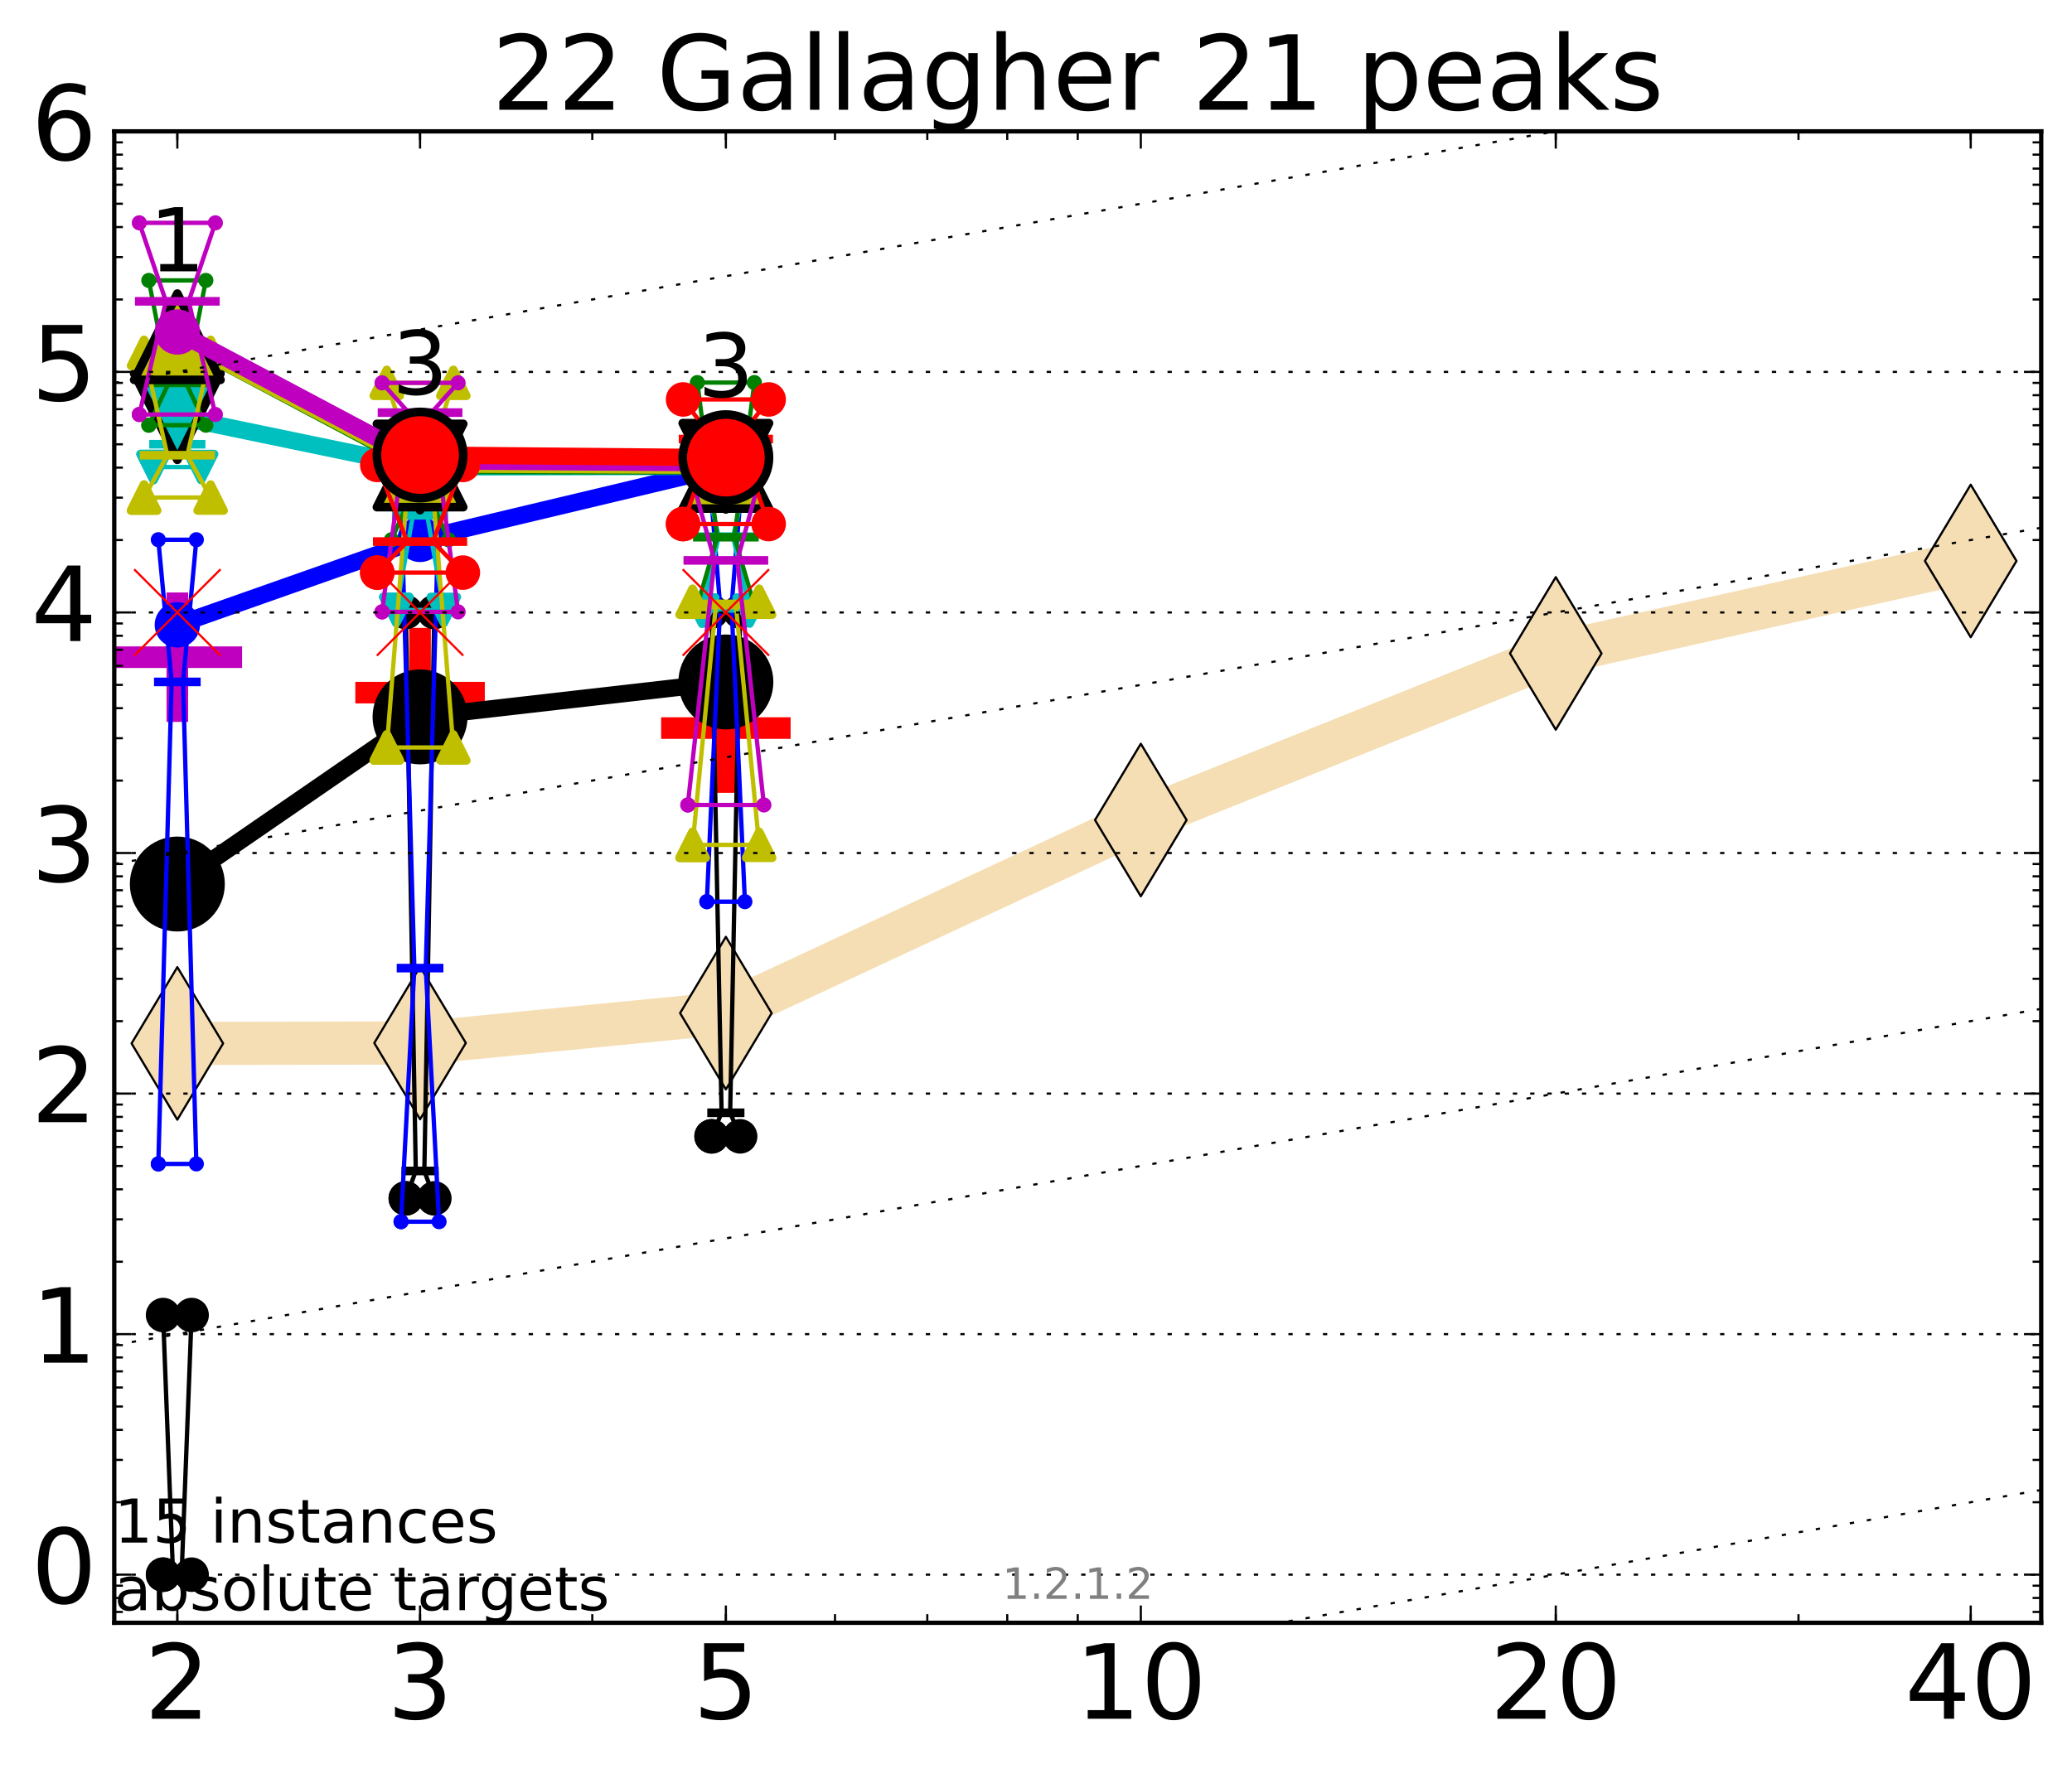 <?xml version="1.0" encoding="utf-8" standalone="no"?>
<!DOCTYPE svg PUBLIC "-//W3C//DTD SVG 1.1//EN"
  "http://www.w3.org/Graphics/SVG/1.1/DTD/svg11.dtd">
<!-- Created with matplotlib (http://matplotlib.org/) -->
<svg height="410pt" version="1.1" viewBox="0 0 480 410" width="480pt" xmlns="http://www.w3.org/2000/svg" xmlns:xlink="http://www.w3.org/1999/xlink">
 <defs>
  <style type="text/css">
*{stroke-linecap:butt;stroke-linejoin:round;stroke-miterlimit:100000;}
  </style>
 </defs>
 <g id="figure_1">
  <g id="patch_1">
   <path d="M 0 410.464 
L 480.07 410.464 
L 480.07 0 
L 0 0 
z
" style="fill:#ffffff;"/>
  </g>
  <g id="axes_1">
   <g id="patch_2">
    <path d="M 26.47 376.036 
L 472.87 376.036 
L 472.87 30.436 
L 26.47 30.436 
z
" style="fill:#ffffff;"/>
   </g>
   <g id="line2d_1">
    <path clip-path="url(#pea9686e758)" d="M 41.082 241.785 
L 97.312 241.689 
L 168.155 234.764 
L 264.282 190.018 
L 360.409 151.411 
L 456.536 129.986 
" style="fill:none;stroke:#f5deb3;stroke-linecap:square;stroke-width:10.0;"/>
    <defs>
     <path d="M -0 17.678 
L 10.607 0 
L 0 -17.678 
L -10.607 -0 
z
" id="m43cb5893f1" style="stroke:#000000;stroke-linejoin:miter;stroke-width:0.5;"/>
    </defs>
    <g clip-path="url(#pea9686e758)">
     <use style="fill:#f5deb3;stroke:#000000;stroke-linejoin:miter;stroke-width:0.5;" x="41.082" xlink:href="#m43cb5893f1" y="241.785"/>
     <use style="fill:#f5deb3;stroke:#000000;stroke-linejoin:miter;stroke-width:0.5;" x="97.312" xlink:href="#m43cb5893f1" y="241.689"/>
     <use style="fill:#f5deb3;stroke:#000000;stroke-linejoin:miter;stroke-width:0.5;" x="168.155" xlink:href="#m43cb5893f1" y="234.764"/>
     <use style="fill:#f5deb3;stroke:#000000;stroke-linejoin:miter;stroke-width:0.5;" x="264.282" xlink:href="#m43cb5893f1" y="190.018"/>
     <use style="fill:#f5deb3;stroke:#000000;stroke-linejoin:miter;stroke-width:0.5;" x="360.409" xlink:href="#m43cb5893f1" y="151.411"/>
     <use style="fill:#f5deb3;stroke:#000000;stroke-linejoin:miter;stroke-width:0.5;" x="456.536" xlink:href="#m43cb5893f1" y="129.986"/>
    </g>
   </g>
   <g id="line2d_2">
    <defs>
     <path d="M -15 0 
L 15 0 
M 0 15 
L 0 -15 
" id="mc5d4dcc754" style="stroke:#bf00bf;stroke-width:5.0;"/>
    </defs>
    <g clip-path="url(#pea9686e758)">
     <use style="fill:#bf00bf;stroke:#bf00bf;stroke-width:5.0;" x="41.082" xlink:href="#mc5d4dcc754" y="152.287"/>
    </g>
   </g>
   <g id="line2d_3">
    <defs>
     <path d="M -15 0 
L 15 0 
M 0 15 
L 0 -15 
" id="m01d382374c" style="stroke:#ff0000;stroke-width:5.0;"/>
    </defs>
    <g clip-path="url(#pea9686e758)">
     <use style="fill:#ff0000;stroke:#ff0000;stroke-width:5.0;" x="97.312" xlink:href="#m01d382374c" y="160.499"/>
    </g>
   </g>
   <g id="line2d_4">
    <g clip-path="url(#pea9686e758)">
     <use style="fill:#ff0000;stroke:#ff0000;stroke-width:5.0;" x="168.155" xlink:href="#m01d382374c" y="168.714"/>
    </g>
   </g>
   <g id="line2d_5">
    <path clip-path="url(#pea9686e758)" d="M 37.777 364.888 
L 40.09 364.888 
L 37.777 304.732 
L 44.386 304.732 
L 42.073 364.888 
L 44.386 364.888 
L 37.777 364.888 
" style="fill:none;stroke:#000000;stroke-linecap:square;"/>
   </g>
   <g id="line2d_6">
    <path clip-path="url(#pea9686e758)" d="M 37.777 364.888 
L 44.386 364.888 
L 44.386 304.732 
L 37.777 304.732 
L 37.777 364.888 
" style="fill:none;"/>
    <defs>
     <path d="M 0 3 
C 0.796 3 1.559 2.684 2.121 2.121 
C 2.684 1.559 3 0.796 3 0 
C 3 -0.796 2.684 -1.559 2.121 -2.121 
C 1.559 -2.684 0.796 -3 0 -3 
C -0.796 -3 -1.559 -2.684 -2.121 -2.121 
C -2.684 -1.559 -3 -0.796 -3 0 
C -3 0.796 -2.684 1.559 -2.121 2.121 
C -1.559 2.684 -0.796 3 0 3 
z
" id="m5e73947ee4" style="stroke:#000000;stroke-width:2.0;"/>
    </defs>
    <g clip-path="url(#pea9686e758)">
     <use style="stroke:#000000;stroke-width:2.0;" x="37.777" xlink:href="#m5e73947ee4" y="364.888"/>
     <use style="stroke:#000000;stroke-width:2.0;" x="44.386" xlink:href="#m5e73947ee4" y="364.888"/>
     <use style="stroke:#000000;stroke-width:2.0;" x="44.386" xlink:href="#m5e73947ee4" y="304.732"/>
     <use style="stroke:#000000;stroke-width:2.0;" x="37.777" xlink:href="#m5e73947ee4" y="304.732"/>
     <use style="stroke:#000000;stroke-width:2.0;" x="37.777" xlink:href="#m5e73947ee4" y="364.888"/>
    </g>
   </g>
   <g id="line2d_7">
    <path clip-path="url(#pea9686e758)" d="M 37.777 364.888 
L 44.386 364.888 
" style="fill:none;stroke:#000000;stroke-linecap:square;stroke-width:2.0;"/>
   </g>
   <g id="line2d_8">
    <path clip-path="url(#pea9686e758)" d="M 94.008 277.692 
L 96.321 271.341 
L 94.008 141.831 
L 100.617 141.831 
L 98.304 271.341 
L 100.617 277.692 
L 94.008 277.692 
" style="fill:none;stroke:#000000;stroke-linecap:square;"/>
   </g>
   <g id="line2d_9">
    <path clip-path="url(#pea9686e758)" d="M 94.008 277.692 
L 100.617 277.692 
L 100.617 141.831 
L 94.008 141.831 
L 94.008 277.692 
" style="fill:none;"/>
    <g clip-path="url(#pea9686e758)">
     <use style="stroke:#000000;stroke-width:2.0;" x="94.008" xlink:href="#m5e73947ee4" y="277.692"/>
     <use style="stroke:#000000;stroke-width:2.0;" x="100.617" xlink:href="#m5e73947ee4" y="277.692"/>
     <use style="stroke:#000000;stroke-width:2.0;" x="100.617" xlink:href="#m5e73947ee4" y="141.831"/>
     <use style="stroke:#000000;stroke-width:2.0;" x="94.008" xlink:href="#m5e73947ee4" y="141.831"/>
     <use style="stroke:#000000;stroke-width:2.0;" x="94.008" xlink:href="#m5e73947ee4" y="277.692"/>
    </g>
   </g>
   <g id="line2d_10">
    <path clip-path="url(#pea9686e758)" d="M 94.008 271.341 
L 100.617 271.341 
" style="fill:none;stroke:#000000;stroke-linecap:square;stroke-width:2.0;"/>
   </g>
   <g id="line2d_11">
    <path clip-path="url(#pea9686e758)" d="M 164.85 263.317 
L 167.163 257.856 
L 164.85 141.719 
L 171.459 141.719 
L 169.146 257.856 
L 171.459 263.317 
L 164.85 263.317 
" style="fill:none;stroke:#000000;stroke-linecap:square;"/>
   </g>
   <g id="line2d_12">
    <path clip-path="url(#pea9686e758)" d="M 164.85 263.317 
L 171.459 263.317 
L 171.459 141.719 
L 164.85 141.719 
L 164.85 263.317 
" style="fill:none;"/>
    <g clip-path="url(#pea9686e758)">
     <use style="stroke:#000000;stroke-width:2.0;" x="164.85" xlink:href="#m5e73947ee4" y="263.317"/>
     <use style="stroke:#000000;stroke-width:2.0;" x="171.459" xlink:href="#m5e73947ee4" y="263.317"/>
     <use style="stroke:#000000;stroke-width:2.0;" x="171.459" xlink:href="#m5e73947ee4" y="141.719"/>
     <use style="stroke:#000000;stroke-width:2.0;" x="164.85" xlink:href="#m5e73947ee4" y="141.719"/>
     <use style="stroke:#000000;stroke-width:2.0;" x="164.85" xlink:href="#m5e73947ee4" y="263.317"/>
    </g>
   </g>
   <g id="line2d_13">
    <path clip-path="url(#pea9686e758)" d="M 164.85 257.856 
L 171.459 257.856 
" style="fill:none;stroke:#000000;stroke-linecap:square;stroke-width:2.0;"/>
   </g>
   <g id="line2d_14">
    <path clip-path="url(#pea9686e758)" d="M 41.082 204.852 
L 97.312 166.124 
" style="fill:none;stroke:#000000;stroke-linecap:square;stroke-width:4.0;"/>
   </g>
   <g id="line2d_15">
    <path clip-path="url(#pea9686e758)" d="M 97.312 166.124 
L 168.155 158.026 
" style="fill:none;stroke:#000000;stroke-linecap:square;stroke-width:4.0;"/>
   </g>
   <g id="line2d_16">
    <path clip-path="url(#pea9686e758)" d="M 41.082 204.852 
L 97.312 166.124 
L 168.155 158.026 
" style="fill:none;"/>
    <defs>
     <path d="M 0 10 
C 2.652 10 5.196 8.946 7.071 7.071 
C 8.946 5.196 10 2.652 10 0 
C 10 -2.652 8.946 -5.196 7.071 -7.071 
C 5.196 -8.946 2.652 -10 0 -10 
C -2.652 -10 -5.196 -8.946 -7.071 -7.071 
C -8.946 -5.196 -10 -2.652 -10 0 
C -10 2.652 -8.946 5.196 -7.071 7.071 
C -5.196 8.946 -2.652 10 0 10 
z
" id="mfaafbc433e" style="stroke:#000000;stroke-width:2.0;"/>
    </defs>
    <g clip-path="url(#pea9686e758)">
     <use style="stroke:#000000;stroke-width:2.0;" x="41.082" xlink:href="#mfaafbc433e" y="204.852"/>
     <use style="stroke:#000000;stroke-width:2.0;" x="97.312" xlink:href="#mfaafbc433e" y="166.124"/>
     <use style="stroke:#000000;stroke-width:2.0;" x="168.155" xlink:href="#mfaafbc433e" y="158.026"/>
    </g>
   </g>
   <g id="line2d_17">
    <path clip-path="url(#pea9686e758)" d="M 36.676 269.705 
L 39.76 158.013 
L 36.676 125.065 
L 45.488 125.065 
L 42.403 158.013 
L 45.488 269.705 
L 36.676 269.705 
" style="fill:none;stroke:#0000ff;stroke-linecap:square;"/>
   </g>
   <g id="line2d_18">
    <path clip-path="url(#pea9686e758)" d="M 36.676 269.705 
L 45.488 269.705 
L 45.488 125.065 
L 36.676 125.065 
L 36.676 269.705 
" style="fill:none;"/>
    <defs>
     <path d="M 0 1.5 
C 0.398 1.5 0.779 1.342 1.061 1.061 
C 1.342 0.779 1.5 0.398 1.5 0 
C 1.5 -0.398 1.342 -0.779 1.061 -1.061 
C 0.779 -1.342 0.398 -1.5 0 -1.5 
C -0.398 -1.5 -0.779 -1.342 -1.061 -1.061 
C -1.342 -0.779 -1.5 -0.398 -1.5 0 
C -1.5 0.398 -1.342 0.779 -1.061 1.061 
C -0.779 1.342 -0.398 1.5 0 1.5 
z
" id="m5dbb8e87e3" style="stroke:#0000ff;stroke-width:0.5;"/>
    </defs>
    <g clip-path="url(#pea9686e758)">
     <use style="fill:#0000ff;stroke:#0000ff;stroke-width:0.5;" x="36.676" xlink:href="#m5dbb8e87e3" y="269.705"/>
     <use style="fill:#0000ff;stroke:#0000ff;stroke-width:0.5;" x="45.488" xlink:href="#m5dbb8e87e3" y="269.705"/>
     <use style="fill:#0000ff;stroke:#0000ff;stroke-width:0.5;" x="45.488" xlink:href="#m5dbb8e87e3" y="125.065"/>
     <use style="fill:#0000ff;stroke:#0000ff;stroke-width:0.5;" x="36.676" xlink:href="#m5dbb8e87e3" y="125.065"/>
     <use style="fill:#0000ff;stroke:#0000ff;stroke-width:0.5;" x="36.676" xlink:href="#m5dbb8e87e3" y="269.705"/>
    </g>
   </g>
   <g id="line2d_19">
    <path clip-path="url(#pea9686e758)" d="M 36.676 158.013 
L 45.488 158.013 
" style="fill:none;stroke:#0000ff;stroke-linecap:square;stroke-width:2.0;"/>
   </g>
   <g id="line2d_20">
    <path clip-path="url(#pea9686e758)" d="M 92.906 283.094 
L 95.991 224.33 
L 92.906 115.257 
L 101.718 115.257 
L 98.634 224.33 
L 101.718 283.094 
L 92.906 283.094 
" style="fill:none;stroke:#0000ff;stroke-linecap:square;"/>
   </g>
   <g id="line2d_21">
    <path clip-path="url(#pea9686e758)" d="M 92.906 283.094 
L 101.718 283.094 
L 101.718 115.257 
L 92.906 115.257 
L 92.906 283.094 
" style="fill:none;"/>
    <g clip-path="url(#pea9686e758)">
     <use style="fill:#0000ff;stroke:#0000ff;stroke-width:0.5;" x="92.906" xlink:href="#m5dbb8e87e3" y="283.094"/>
     <use style="fill:#0000ff;stroke:#0000ff;stroke-width:0.5;" x="101.718" xlink:href="#m5dbb8e87e3" y="283.094"/>
     <use style="fill:#0000ff;stroke:#0000ff;stroke-width:0.5;" x="101.718" xlink:href="#m5dbb8e87e3" y="115.257"/>
     <use style="fill:#0000ff;stroke:#0000ff;stroke-width:0.5;" x="92.906" xlink:href="#m5dbb8e87e3" y="115.257"/>
     <use style="fill:#0000ff;stroke:#0000ff;stroke-width:0.5;" x="92.906" xlink:href="#m5dbb8e87e3" y="283.094"/>
    </g>
   </g>
   <g id="line2d_22">
    <path clip-path="url(#pea9686e758)" d="M 92.906 224.33 
L 101.718 224.33 
" style="fill:none;stroke:#0000ff;stroke-linecap:square;stroke-width:2.0;"/>
   </g>
   <g id="line2d_23">
    <path clip-path="url(#pea9686e758)" d="M 163.749 208.94 
L 166.833 140.446 
L 163.749 102.906 
L 172.561 102.906 
L 169.476 140.446 
L 172.561 208.94 
L 163.749 208.94 
" style="fill:none;stroke:#0000ff;stroke-linecap:square;"/>
   </g>
   <g id="line2d_24">
    <path clip-path="url(#pea9686e758)" d="M 163.749 208.94 
L 172.561 208.94 
L 172.561 102.906 
L 163.749 102.906 
L 163.749 208.94 
" style="fill:none;"/>
    <g clip-path="url(#pea9686e758)">
     <use style="fill:#0000ff;stroke:#0000ff;stroke-width:0.5;" x="163.749" xlink:href="#m5dbb8e87e3" y="208.94"/>
     <use style="fill:#0000ff;stroke:#0000ff;stroke-width:0.5;" x="172.561" xlink:href="#m5dbb8e87e3" y="208.94"/>
     <use style="fill:#0000ff;stroke:#0000ff;stroke-width:0.5;" x="172.561" xlink:href="#m5dbb8e87e3" y="102.906"/>
     <use style="fill:#0000ff;stroke:#0000ff;stroke-width:0.5;" x="163.749" xlink:href="#m5dbb8e87e3" y="102.906"/>
     <use style="fill:#0000ff;stroke:#0000ff;stroke-width:0.5;" x="163.749" xlink:href="#m5dbb8e87e3" y="208.94"/>
    </g>
   </g>
   <g id="line2d_25">
    <path clip-path="url(#pea9686e758)" d="M 163.749 140.446 
L 172.561 140.446 
" style="fill:none;stroke:#0000ff;stroke-linecap:square;stroke-width:2.0;"/>
   </g>
   <g id="line2d_26">
    <path clip-path="url(#pea9686e758)" d="M 41.082 144.802 
L 97.312 124.995 
" style="fill:none;stroke:#0000ff;stroke-linecap:square;stroke-width:4.0;"/>
   </g>
   <g id="line2d_27">
    <path clip-path="url(#pea9686e758)" d="M 97.312 124.995 
L 168.155 108.125 
" style="fill:none;stroke:#0000ff;stroke-linecap:square;stroke-width:4.0;"/>
   </g>
   <g id="line2d_28">
    <path clip-path="url(#pea9686e758)" d="M 41.082 144.802 
L 97.312 124.995 
L 168.155 108.125 
" style="fill:none;"/>
    <defs>
     <path d="M 0 5 
C 1.326 5 2.598 4.473 3.536 3.536 
C 4.473 2.598 5 1.326 5 0 
C 5 -1.326 4.473 -2.598 3.536 -3.536 
C 2.598 -4.473 1.326 -5 0 -5 
C -1.326 -5 -2.598 -4.473 -3.536 -3.536 
C -4.473 -2.598 -5 -1.326 -5 0 
C -5 1.326 -4.473 2.598 -3.536 3.536 
C -2.598 4.473 -1.326 5 0 5 
z
" id="m1666071c5d" style="stroke:#0000ff;stroke-width:0.5;"/>
    </defs>
    <g clip-path="url(#pea9686e758)">
     <use style="fill:#0000ff;stroke:#0000ff;stroke-width:0.5;" x="41.082" xlink:href="#m1666071c5d" y="144.802"/>
     <use style="fill:#0000ff;stroke:#0000ff;stroke-width:0.5;" x="97.312" xlink:href="#m1666071c5d" y="124.995"/>
     <use style="fill:#0000ff;stroke:#0000ff;stroke-width:0.5;" x="168.155" xlink:href="#m1666071c5d" y="108.125"/>
    </g>
   </g>
   <g id="line2d_29">
    <path clip-path="url(#pea9686e758)" d="M 35.574 108.222 
L 39.429 102.939 
L 35.574 91.511 
L 46.589 91.511 
L 42.734 102.939 
L 46.589 108.222 
L 35.574 108.222 
" style="fill:none;stroke:#00bfbf;stroke-linecap:square;"/>
   </g>
   <g id="line2d_30">
    <path clip-path="url(#pea9686e758)" d="M 35.574 108.222 
L 46.589 108.222 
L 46.589 91.511 
L 35.574 91.511 
L 35.574 108.222 
" style="fill:none;"/>
    <defs>
     <path d="M -0 3 
L 3 -3 
L -3 -3 
z
" id="mcabd3f0011" style="stroke:#00bfbf;stroke-linejoin:miter;stroke-width:2.0;"/>
    </defs>
    <g clip-path="url(#pea9686e758)">
     <use style="fill:#00bfbf;stroke:#00bfbf;stroke-linejoin:miter;stroke-width:2.0;" x="35.574" xlink:href="#mcabd3f0011" y="108.222"/>
     <use style="fill:#00bfbf;stroke:#00bfbf;stroke-linejoin:miter;stroke-width:2.0;" x="46.589" xlink:href="#mcabd3f0011" y="108.222"/>
     <use style="fill:#00bfbf;stroke:#00bfbf;stroke-linejoin:miter;stroke-width:2.0;" x="46.589" xlink:href="#mcabd3f0011" y="91.511"/>
     <use style="fill:#00bfbf;stroke:#00bfbf;stroke-linejoin:miter;stroke-width:2.0;" x="35.574" xlink:href="#mcabd3f0011" y="91.511"/>
     <use style="fill:#00bfbf;stroke:#00bfbf;stroke-linejoin:miter;stroke-width:2.0;" x="35.574" xlink:href="#mcabd3f0011" y="108.222"/>
    </g>
   </g>
   <g id="line2d_31">
    <path clip-path="url(#pea9686e758)" d="M 35.574 102.939 
L 46.589 102.939 
" style="fill:none;stroke:#00bfbf;stroke-linecap:square;stroke-width:2.0;"/>
   </g>
   <g id="line2d_32">
    <path clip-path="url(#pea9686e758)" d="M 91.805 141.337 
L 95.66 119.413 
L 91.805 108.213 
L 102.82 108.213 
L 98.965 119.413 
L 102.82 141.337 
L 91.805 141.337 
" style="fill:none;stroke:#00bfbf;stroke-linecap:square;"/>
   </g>
   <g id="line2d_33">
    <path clip-path="url(#pea9686e758)" d="M 91.805 141.337 
L 102.82 141.337 
L 102.82 108.213 
L 91.805 108.213 
L 91.805 141.337 
" style="fill:none;"/>
    <g clip-path="url(#pea9686e758)">
     <use style="fill:#00bfbf;stroke:#00bfbf;stroke-linejoin:miter;stroke-width:2.0;" x="91.805" xlink:href="#mcabd3f0011" y="141.337"/>
     <use style="fill:#00bfbf;stroke:#00bfbf;stroke-linejoin:miter;stroke-width:2.0;" x="102.82" xlink:href="#mcabd3f0011" y="141.337"/>
     <use style="fill:#00bfbf;stroke:#00bfbf;stroke-linejoin:miter;stroke-width:2.0;" x="102.82" xlink:href="#mcabd3f0011" y="108.213"/>
     <use style="fill:#00bfbf;stroke:#00bfbf;stroke-linejoin:miter;stroke-width:2.0;" x="91.805" xlink:href="#mcabd3f0011" y="108.213"/>
     <use style="fill:#00bfbf;stroke:#00bfbf;stroke-linejoin:miter;stroke-width:2.0;" x="91.805" xlink:href="#mcabd3f0011" y="141.337"/>
    </g>
   </g>
   <g id="line2d_34">
    <path clip-path="url(#pea9686e758)" d="M 91.805 119.413 
L 102.82 119.413 
" style="fill:none;stroke:#00bfbf;stroke-linecap:square;stroke-width:2.0;"/>
   </g>
   <g id="line2d_35">
    <path clip-path="url(#pea9686e758)" d="M 162.647 141.486 
L 166.502 124.347 
L 162.647 107.976 
L 173.662 107.976 
L 169.807 124.347 
L 173.662 141.486 
L 162.647 141.486 
" style="fill:none;stroke:#00bfbf;stroke-linecap:square;"/>
   </g>
   <g id="line2d_36">
    <path clip-path="url(#pea9686e758)" d="M 162.647 141.486 
L 173.662 141.486 
L 173.662 107.976 
L 162.647 107.976 
L 162.647 141.486 
" style="fill:none;"/>
    <g clip-path="url(#pea9686e758)">
     <use style="fill:#00bfbf;stroke:#00bfbf;stroke-linejoin:miter;stroke-width:2.0;" x="162.647" xlink:href="#mcabd3f0011" y="141.486"/>
     <use style="fill:#00bfbf;stroke:#00bfbf;stroke-linejoin:miter;stroke-width:2.0;" x="173.662" xlink:href="#mcabd3f0011" y="141.486"/>
     <use style="fill:#00bfbf;stroke:#00bfbf;stroke-linejoin:miter;stroke-width:2.0;" x="173.662" xlink:href="#mcabd3f0011" y="107.976"/>
     <use style="fill:#00bfbf;stroke:#00bfbf;stroke-linejoin:miter;stroke-width:2.0;" x="162.647" xlink:href="#mcabd3f0011" y="107.976"/>
     <use style="fill:#00bfbf;stroke:#00bfbf;stroke-linejoin:miter;stroke-width:2.0;" x="162.647" xlink:href="#mcabd3f0011" y="141.486"/>
    </g>
   </g>
   <g id="line2d_37">
    <path clip-path="url(#pea9686e758)" d="M 162.647 124.347 
L 173.662 124.347 
" style="fill:none;stroke:#00bfbf;stroke-linecap:square;stroke-width:2.0;"/>
   </g>
   <g id="line2d_38">
    <path clip-path="url(#pea9686e758)" d="M 41.082 96.556 
L 97.312 108.217 
" style="fill:none;stroke:#00bfbf;stroke-linecap:square;stroke-width:4.0;"/>
   </g>
   <g id="line2d_39">
    <path clip-path="url(#pea9686e758)" d="M 97.312 108.217 
L 168.155 108.056 
" style="fill:none;stroke:#00bfbf;stroke-linecap:square;stroke-width:4.0;"/>
   </g>
   <g id="line2d_40">
    <path clip-path="url(#pea9686e758)" d="M 41.082 96.556 
L 97.312 108.217 
L 168.155 108.056 
" style="fill:none;"/>
    <defs>
     <path d="M -0 10 
L 10 -10 
L -10 -10 
z
" id="m13e19edaaf" style="stroke:#000000;stroke-linejoin:miter;stroke-width:2.0;"/>
    </defs>
    <g clip-path="url(#pea9686e758)">
     <use style="fill:#00bfbf;stroke:#000000;stroke-linejoin:miter;stroke-width:2.0;" x="41.082" xlink:href="#m13e19edaaf" y="96.556"/>
     <use style="fill:#00bfbf;stroke:#000000;stroke-linejoin:miter;stroke-width:2.0;" x="97.312" xlink:href="#m13e19edaaf" y="108.217"/>
     <use style="fill:#00bfbf;stroke:#000000;stroke-linejoin:miter;stroke-width:2.0;" x="168.155" xlink:href="#m13e19edaaf" y="108.056"/>
    </g>
   </g>
   <g id="line2d_41">
    <path clip-path="url(#pea9686e758)" d="M 34.473 98.528 
L 39.099 88.717 
L 34.473 64.979 
L 47.691 64.979 
L 43.064 88.717 
L 47.691 98.528 
L 34.473 98.528 
" style="fill:none;stroke:#008000;stroke-linecap:square;"/>
   </g>
   <g id="line2d_42">
    <path clip-path="url(#pea9686e758)" d="M 34.473 98.528 
L 47.691 98.528 
L 47.691 64.979 
L 34.473 64.979 
L 34.473 98.528 
" style="fill:none;"/>
    <defs>
     <path d="M 0 1.5 
C 0.398 1.5 0.779 1.342 1.061 1.061 
C 1.342 0.779 1.5 0.398 1.5 0 
C 1.5 -0.398 1.342 -0.779 1.061 -1.061 
C 0.779 -1.342 0.398 -1.5 0 -1.5 
C -0.398 -1.5 -0.779 -1.342 -1.061 -1.061 
C -1.342 -0.779 -1.5 -0.398 -1.5 0 
C -1.5 0.398 -1.342 0.779 -1.061 1.061 
C -0.779 1.342 -0.398 1.5 0 1.5 
z
" id="mc88dd57c3e" style="stroke:#008000;stroke-width:0.5;"/>
    </defs>
    <g clip-path="url(#pea9686e758)">
     <use style="fill:#008000;stroke:#008000;stroke-width:0.5;" x="34.473" xlink:href="#mc88dd57c3e" y="98.528"/>
     <use style="fill:#008000;stroke:#008000;stroke-width:0.5;" x="47.691" xlink:href="#mc88dd57c3e" y="98.528"/>
     <use style="fill:#008000;stroke:#008000;stroke-width:0.5;" x="47.691" xlink:href="#mc88dd57c3e" y="64.979"/>
     <use style="fill:#008000;stroke:#008000;stroke-width:0.5;" x="34.473" xlink:href="#mc88dd57c3e" y="64.979"/>
     <use style="fill:#008000;stroke:#008000;stroke-width:0.5;" x="34.473" xlink:href="#mc88dd57c3e" y="98.528"/>
    </g>
   </g>
   <g id="line2d_43">
    <path clip-path="url(#pea9686e758)" d="M 34.473 88.717 
L 47.691 88.717 
" style="fill:none;stroke:#008000;stroke-linecap:square;stroke-width:2.0;"/>
   </g>
   <g id="line2d_44">
    <path clip-path="url(#pea9686e758)" d="M 90.703 125.092 
L 95.33 114.612 
L 90.703 108.336 
L 103.921 108.336 
L 99.295 114.612 
L 103.921 125.092 
L 90.703 125.092 
" style="fill:none;stroke:#008000;stroke-linecap:square;"/>
   </g>
   <g id="line2d_45">
    <path clip-path="url(#pea9686e758)" d="M 90.703 125.092 
L 103.921 125.092 
L 103.921 108.336 
L 90.703 108.336 
L 90.703 125.092 
" style="fill:none;"/>
    <g clip-path="url(#pea9686e758)">
     <use style="fill:#008000;stroke:#008000;stroke-width:0.5;" x="90.703" xlink:href="#mc88dd57c3e" y="125.092"/>
     <use style="fill:#008000;stroke:#008000;stroke-width:0.5;" x="103.921" xlink:href="#mc88dd57c3e" y="125.092"/>
     <use style="fill:#008000;stroke:#008000;stroke-width:0.5;" x="103.921" xlink:href="#mc88dd57c3e" y="108.336"/>
     <use style="fill:#008000;stroke:#008000;stroke-width:0.5;" x="90.703" xlink:href="#mc88dd57c3e" y="108.336"/>
     <use style="fill:#008000;stroke:#008000;stroke-width:0.5;" x="90.703" xlink:href="#mc88dd57c3e" y="125.092"/>
    </g>
   </g>
   <g id="line2d_46">
    <path clip-path="url(#pea9686e758)" d="M 90.703 114.612 
L 103.921 114.612 
" style="fill:none;stroke:#008000;stroke-linecap:square;stroke-width:2.0;"/>
   </g>
   <g id="line2d_47">
    <path clip-path="url(#pea9686e758)" d="M 161.546 140.313 
L 166.172 124.485 
L 161.546 88.65 
L 174.763 88.65 
L 170.137 124.485 
L 174.763 140.313 
L 161.546 140.313 
" style="fill:none;stroke:#008000;stroke-linecap:square;"/>
   </g>
   <g id="line2d_48">
    <path clip-path="url(#pea9686e758)" d="M 161.546 140.313 
L 174.763 140.313 
L 174.763 88.65 
L 161.546 88.65 
L 161.546 140.313 
" style="fill:none;"/>
    <g clip-path="url(#pea9686e758)">
     <use style="fill:#008000;stroke:#008000;stroke-width:0.5;" x="161.546" xlink:href="#mc88dd57c3e" y="140.313"/>
     <use style="fill:#008000;stroke:#008000;stroke-width:0.5;" x="174.763" xlink:href="#mc88dd57c3e" y="140.313"/>
     <use style="fill:#008000;stroke:#008000;stroke-width:0.5;" x="174.763" xlink:href="#mc88dd57c3e" y="88.65"/>
     <use style="fill:#008000;stroke:#008000;stroke-width:0.5;" x="161.546" xlink:href="#mc88dd57c3e" y="88.65"/>
     <use style="fill:#008000;stroke:#008000;stroke-width:0.5;" x="161.546" xlink:href="#mc88dd57c3e" y="140.313"/>
    </g>
   </g>
   <g id="line2d_49">
    <path clip-path="url(#pea9686e758)" d="M 161.546 124.485 
L 174.763 124.485 
" style="fill:none;stroke:#008000;stroke-linecap:square;stroke-width:2.0;"/>
   </g>
   <g id="line2d_50">
    <path clip-path="url(#pea9686e758)" d="M 41.082 78.025 
L 97.312 107.879 
" style="fill:none;stroke:#008000;stroke-linecap:square;stroke-width:4.0;"/>
   </g>
   <g id="line2d_51">
    <path clip-path="url(#pea9686e758)" d="M 97.312 107.879 
L 168.155 108.003 
" style="fill:none;stroke:#008000;stroke-linecap:square;stroke-width:4.0;"/>
   </g>
   <g id="line2d_52">
    <path clip-path="url(#pea9686e758)" d="M 41.082 78.025 
L 97.312 107.879 
L 168.155 108.003 
" style="fill:none;"/>
    <defs>
     <path d="M 0 5 
C 1.326 5 2.598 4.473 3.536 3.536 
C 4.473 2.598 5 1.326 5 0 
C 5 -1.326 4.473 -2.598 3.536 -3.536 
C 2.598 -4.473 1.326 -5 0 -5 
C -1.326 -5 -2.598 -4.473 -3.536 -3.536 
C -4.473 -2.598 -5 -1.326 -5 0 
C -5 1.326 -4.473 2.598 -3.536 3.536 
C -2.598 4.473 -1.326 5 0 5 
z
" id="meaffe3b371" style="stroke:#008000;stroke-width:0.5;"/>
    </defs>
    <g clip-path="url(#pea9686e758)">
     <use style="fill:#008000;stroke:#008000;stroke-width:0.5;" x="41.082" xlink:href="#meaffe3b371" y="78.025"/>
     <use style="fill:#008000;stroke:#008000;stroke-width:0.5;" x="97.312" xlink:href="#meaffe3b371" y="107.879"/>
     <use style="fill:#008000;stroke:#008000;stroke-width:0.5;" x="168.155" xlink:href="#meaffe3b371" y="108.003"/>
    </g>
   </g>
   <g id="line2d_53">
    <path clip-path="url(#pea9686e758)" d="M 33.371 115.293 
L 38.768 105.487 
L 33.371 81.756 
L 48.792 81.756 
L 43.395 105.487 
L 48.792 115.293 
L 33.371 115.293 
" style="fill:none;stroke:#bfbf00;stroke-linecap:square;"/>
   </g>
   <g id="line2d_54">
    <path clip-path="url(#pea9686e758)" d="M 33.371 115.293 
L 48.792 115.293 
L 48.792 81.756 
L 33.371 81.756 
L 33.371 115.293 
" style="fill:none;"/>
    <defs>
     <path d="M 0 -3 
L -3 3 
L 3 3 
z
" id="m883f223e1c" style="stroke:#bfbf00;stroke-linejoin:miter;stroke-width:2.0;"/>
    </defs>
    <g clip-path="url(#pea9686e758)">
     <use style="fill:#bfbf00;stroke:#bfbf00;stroke-linejoin:miter;stroke-width:2.0;" x="33.371" xlink:href="#m883f223e1c" y="115.293"/>
     <use style="fill:#bfbf00;stroke:#bfbf00;stroke-linejoin:miter;stroke-width:2.0;" x="48.792" xlink:href="#m883f223e1c" y="115.293"/>
     <use style="fill:#bfbf00;stroke:#bfbf00;stroke-linejoin:miter;stroke-width:2.0;" x="48.792" xlink:href="#m883f223e1c" y="81.756"/>
     <use style="fill:#bfbf00;stroke:#bfbf00;stroke-linejoin:miter;stroke-width:2.0;" x="33.371" xlink:href="#m883f223e1c" y="81.756"/>
     <use style="fill:#bfbf00;stroke:#bfbf00;stroke-linejoin:miter;stroke-width:2.0;" x="33.371" xlink:href="#m883f223e1c" y="115.293"/>
    </g>
   </g>
   <g id="line2d_55">
    <path clip-path="url(#pea9686e758)" d="M 33.371 105.487 
L 48.792 105.487 
" style="fill:none;stroke:#bfbf00;stroke-linecap:square;stroke-width:2.0;"/>
   </g>
   <g id="line2d_56">
    <path clip-path="url(#pea9686e758)" d="M 89.602 173.205 
L 94.999 105.108 
L 89.602 88.716 
L 105.023 88.716 
L 99.625 105.108 
L 105.023 173.205 
L 89.602 173.205 
" style="fill:none;stroke:#bfbf00;stroke-linecap:square;"/>
   </g>
   <g id="line2d_57">
    <path clip-path="url(#pea9686e758)" d="M 89.602 173.205 
L 105.023 173.205 
L 105.023 88.716 
L 89.602 88.716 
L 89.602 173.205 
" style="fill:none;"/>
    <g clip-path="url(#pea9686e758)">
     <use style="fill:#bfbf00;stroke:#bfbf00;stroke-linejoin:miter;stroke-width:2.0;" x="89.602" xlink:href="#m883f223e1c" y="173.205"/>
     <use style="fill:#bfbf00;stroke:#bfbf00;stroke-linejoin:miter;stroke-width:2.0;" x="105.023" xlink:href="#m883f223e1c" y="173.205"/>
     <use style="fill:#bfbf00;stroke:#bfbf00;stroke-linejoin:miter;stroke-width:2.0;" x="105.023" xlink:href="#m883f223e1c" y="88.716"/>
     <use style="fill:#bfbf00;stroke:#bfbf00;stroke-linejoin:miter;stroke-width:2.0;" x="89.602" xlink:href="#m883f223e1c" y="88.716"/>
     <use style="fill:#bfbf00;stroke:#bfbf00;stroke-linejoin:miter;stroke-width:2.0;" x="89.602" xlink:href="#m883f223e1c" y="173.205"/>
    </g>
   </g>
   <g id="line2d_58">
    <path clip-path="url(#pea9686e758)" d="M 89.602 105.108 
L 105.023 105.108 
" style="fill:none;stroke:#bfbf00;stroke-linecap:square;stroke-width:2.0;"/>
   </g>
   <g id="line2d_59">
    <path clip-path="url(#pea9686e758)" d="M 160.444 195.772 
L 165.841 140.193 
L 160.444 139.434 
L 175.865 139.434 
L 170.468 140.193 
L 175.865 195.772 
L 160.444 195.772 
" style="fill:none;stroke:#bfbf00;stroke-linecap:square;"/>
   </g>
   <g id="line2d_60">
    <path clip-path="url(#pea9686e758)" d="M 160.444 195.772 
L 175.865 195.772 
L 175.865 139.434 
L 160.444 139.434 
L 160.444 195.772 
" style="fill:none;"/>
    <g clip-path="url(#pea9686e758)">
     <use style="fill:#bfbf00;stroke:#bfbf00;stroke-linejoin:miter;stroke-width:2.0;" x="160.444" xlink:href="#m883f223e1c" y="195.772"/>
     <use style="fill:#bfbf00;stroke:#bfbf00;stroke-linejoin:miter;stroke-width:2.0;" x="175.865" xlink:href="#m883f223e1c" y="195.772"/>
     <use style="fill:#bfbf00;stroke:#bfbf00;stroke-linejoin:miter;stroke-width:2.0;" x="175.865" xlink:href="#m883f223e1c" y="139.434"/>
     <use style="fill:#bfbf00;stroke:#bfbf00;stroke-linejoin:miter;stroke-width:2.0;" x="160.444" xlink:href="#m883f223e1c" y="139.434"/>
     <use style="fill:#bfbf00;stroke:#bfbf00;stroke-linejoin:miter;stroke-width:2.0;" x="160.444" xlink:href="#m883f223e1c" y="195.772"/>
    </g>
   </g>
   <g id="line2d_61">
    <path clip-path="url(#pea9686e758)" d="M 160.444 140.193 
L 175.865 140.193 
" style="fill:none;stroke:#bfbf00;stroke-linecap:square;stroke-width:2.0;"/>
   </g>
   <g id="line2d_62">
    <path clip-path="url(#pea9686e758)" d="M 41.082 78.025 
L 97.312 107.518 
" style="fill:none;stroke:#bfbf00;stroke-linecap:square;stroke-width:4.0;"/>
   </g>
   <g id="line2d_63">
    <path clip-path="url(#pea9686e758)" d="M 97.312 107.518 
L 168.155 107.849 
" style="fill:none;stroke:#bfbf00;stroke-linecap:square;stroke-width:4.0;"/>
   </g>
   <g id="line2d_64">
    <path clip-path="url(#pea9686e758)" d="M 41.082 78.025 
L 97.312 107.518 
L 168.155 107.849 
" style="fill:none;"/>
    <defs>
     <path d="M 0 -10 
L -10 10 
L 10 10 
z
" id="ma6892ce2bc" style="stroke:#000000;stroke-linejoin:miter;stroke-width:2.0;"/>
    </defs>
    <g clip-path="url(#pea9686e758)">
     <use style="fill:#bfbf00;stroke:#000000;stroke-linejoin:miter;stroke-width:2.0;" x="41.082" xlink:href="#ma6892ce2bc" y="78.025"/>
     <use style="fill:#bfbf00;stroke:#000000;stroke-linejoin:miter;stroke-width:2.0;" x="97.312" xlink:href="#ma6892ce2bc" y="107.518"/>
     <use style="fill:#bfbf00;stroke:#000000;stroke-linejoin:miter;stroke-width:2.0;" x="168.155" xlink:href="#ma6892ce2bc" y="107.849"/>
    </g>
   </g>
   <g id="line2d_65">
    <path clip-path="url(#pea9686e758)" d="M 32.27 96.047 
L 38.438 69.822 
L 32.27 51.638 
L 49.893 51.638 
L 43.725 69.822 
L 49.893 96.047 
L 32.27 96.047 
" style="fill:none;stroke:#bf00bf;stroke-linecap:square;"/>
   </g>
   <g id="line2d_66">
    <path clip-path="url(#pea9686e758)" d="M 32.27 96.047 
L 49.893 96.047 
L 49.893 51.638 
L 32.27 51.638 
L 32.27 96.047 
" style="fill:none;"/>
    <defs>
     <path d="M 0 1.5 
C 0.398 1.5 0.779 1.342 1.061 1.061 
C 1.342 0.779 1.5 0.398 1.5 0 
C 1.5 -0.398 1.342 -0.779 1.061 -1.061 
C 0.779 -1.342 0.398 -1.5 0 -1.5 
C -0.398 -1.5 -0.779 -1.342 -1.061 -1.061 
C -1.342 -0.779 -1.5 -0.398 -1.5 0 
C -1.5 0.398 -1.342 0.779 -1.061 1.061 
C -0.779 1.342 -0.398 1.5 0 1.5 
z
" id="mf4b9ce3db7" style="stroke:#bf00bf;stroke-width:0.5;"/>
    </defs>
    <g clip-path="url(#pea9686e758)">
     <use style="fill:#bf00bf;stroke:#bf00bf;stroke-width:0.5;" x="32.27" xlink:href="#mf4b9ce3db7" y="96.047"/>
     <use style="fill:#bf00bf;stroke:#bf00bf;stroke-width:0.5;" x="49.893" xlink:href="#mf4b9ce3db7" y="96.047"/>
     <use style="fill:#bf00bf;stroke:#bf00bf;stroke-width:0.5;" x="49.893" xlink:href="#mf4b9ce3db7" y="51.638"/>
     <use style="fill:#bf00bf;stroke:#bf00bf;stroke-width:0.5;" x="32.27" xlink:href="#mf4b9ce3db7" y="51.638"/>
     <use style="fill:#bf00bf;stroke:#bf00bf;stroke-width:0.5;" x="32.27" xlink:href="#mf4b9ce3db7" y="96.047"/>
    </g>
   </g>
   <g id="line2d_67">
    <path clip-path="url(#pea9686e758)" d="M 32.27 69.822 
L 49.893 69.822 
" style="fill:none;stroke:#bf00bf;stroke-linecap:square;stroke-width:2.0;"/>
   </g>
   <g id="line2d_68">
    <path clip-path="url(#pea9686e758)" d="M 88.5 141.788 
L 94.669 95.611 
L 88.5 88.713 
L 106.124 88.713 
L 99.956 95.611 
L 106.124 141.788 
L 88.5 141.788 
" style="fill:none;stroke:#bf00bf;stroke-linecap:square;"/>
   </g>
   <g id="line2d_69">
    <path clip-path="url(#pea9686e758)" d="M 88.5 141.788 
L 106.124 141.788 
L 106.124 88.713 
L 88.5 88.713 
L 88.5 141.788 
" style="fill:none;"/>
    <g clip-path="url(#pea9686e758)">
     <use style="fill:#bf00bf;stroke:#bf00bf;stroke-width:0.5;" x="88.5" xlink:href="#mf4b9ce3db7" y="141.788"/>
     <use style="fill:#bf00bf;stroke:#bf00bf;stroke-width:0.5;" x="106.124" xlink:href="#mf4b9ce3db7" y="141.788"/>
     <use style="fill:#bf00bf;stroke:#bf00bf;stroke-width:0.5;" x="106.124" xlink:href="#mf4b9ce3db7" y="88.713"/>
     <use style="fill:#bf00bf;stroke:#bf00bf;stroke-width:0.5;" x="88.5" xlink:href="#mf4b9ce3db7" y="88.713"/>
     <use style="fill:#bf00bf;stroke:#bf00bf;stroke-width:0.5;" x="88.5" xlink:href="#mf4b9ce3db7" y="141.788"/>
    </g>
   </g>
   <g id="line2d_70">
    <path clip-path="url(#pea9686e758)" d="M 88.5 95.611 
L 106.124 95.611 
" style="fill:none;stroke:#bf00bf;stroke-linecap:square;stroke-width:2.0;"/>
   </g>
   <g id="line2d_71">
    <path clip-path="url(#pea9686e758)" d="M 159.343 186.53 
L 165.511 129.86 
L 159.343 107.42 
L 176.966 107.42 
L 170.798 129.86 
L 176.966 186.53 
L 159.343 186.53 
" style="fill:none;stroke:#bf00bf;stroke-linecap:square;"/>
   </g>
   <g id="line2d_72">
    <path clip-path="url(#pea9686e758)" d="M 159.343 186.53 
L 176.966 186.53 
L 176.966 107.42 
L 159.343 107.42 
L 159.343 186.53 
" style="fill:none;"/>
    <g clip-path="url(#pea9686e758)">
     <use style="fill:#bf00bf;stroke:#bf00bf;stroke-width:0.5;" x="159.343" xlink:href="#mf4b9ce3db7" y="186.53"/>
     <use style="fill:#bf00bf;stroke:#bf00bf;stroke-width:0.5;" x="176.966" xlink:href="#mf4b9ce3db7" y="186.53"/>
     <use style="fill:#bf00bf;stroke:#bf00bf;stroke-width:0.5;" x="176.966" xlink:href="#mf4b9ce3db7" y="107.42"/>
     <use style="fill:#bf00bf;stroke:#bf00bf;stroke-width:0.5;" x="159.343" xlink:href="#mf4b9ce3db7" y="107.42"/>
     <use style="fill:#bf00bf;stroke:#bf00bf;stroke-width:0.5;" x="159.343" xlink:href="#mf4b9ce3db7" y="186.53"/>
    </g>
   </g>
   <g id="line2d_73">
    <path clip-path="url(#pea9686e758)" d="M 159.343 129.86 
L 176.966 129.86 
" style="fill:none;stroke:#bf00bf;stroke-linecap:square;stroke-width:2.0;"/>
   </g>
   <g id="line2d_74">
    <path clip-path="url(#pea9686e758)" d="M 41.082 76.93 
L 97.312 106.793 
" style="fill:none;stroke:#bf00bf;stroke-linecap:square;stroke-width:4.0;"/>
   </g>
   <g id="line2d_75">
    <path clip-path="url(#pea9686e758)" d="M 97.312 106.793 
L 168.155 107.258 
" style="fill:none;stroke:#bf00bf;stroke-linecap:square;stroke-width:4.0;"/>
   </g>
   <g id="line2d_76">
    <path clip-path="url(#pea9686e758)" d="M 41.082 76.93 
L 97.312 106.793 
L 168.155 107.258 
" style="fill:none;"/>
    <defs>
     <path d="M 0 5 
C 1.326 5 2.598 4.473 3.536 3.536 
C 4.473 2.598 5 1.326 5 0 
C 5 -1.326 4.473 -2.598 3.536 -3.536 
C 2.598 -4.473 1.326 -5 0 -5 
C -1.326 -5 -2.598 -4.473 -3.536 -3.536 
C -4.473 -2.598 -5 -1.326 -5 0 
C -5 1.326 -4.473 2.598 -3.536 3.536 
C -2.598 4.473 -1.326 5 0 5 
z
" id="m85050f2539" style="stroke:#bf00bf;stroke-width:0.5;"/>
    </defs>
    <g clip-path="url(#pea9686e758)">
     <use style="fill:#bf00bf;stroke:#bf00bf;stroke-width:0.5;" x="41.082" xlink:href="#m85050f2539" y="76.93"/>
     <use style="fill:#bf00bf;stroke:#bf00bf;stroke-width:0.5;" x="97.312" xlink:href="#m85050f2539" y="106.793"/>
     <use style="fill:#bf00bf;stroke:#bf00bf;stroke-width:0.5;" x="168.155" xlink:href="#m85050f2539" y="107.258"/>
    </g>
   </g>
   <g id="line2d_77">
    <path clip-path="url(#pea9686e758)" d="M 87.399 132.689 
L 94.338 125.497 
L 87.399 107.745 
L 107.226 107.745 
L 100.286 125.497 
L 107.226 132.689 
L 87.399 132.689 
" style="fill:none;stroke:#ff0000;stroke-linecap:square;"/>
   </g>
   <g id="line2d_78">
    <path clip-path="url(#pea9686e758)" d="M 87.399 132.689 
L 107.226 132.689 
L 107.226 107.745 
L 87.399 107.745 
L 87.399 132.689 
" style="fill:none;"/>
    <defs>
     <path d="M 0 3 
C 0.796 3 1.559 2.684 2.121 2.121 
C 2.684 1.559 3 0.796 3 0 
C 3 -0.796 2.684 -1.559 2.121 -2.121 
C 1.559 -2.684 0.796 -3 0 -3 
C -0.796 -3 -1.559 -2.684 -2.121 -2.121 
C -2.684 -1.559 -3 -0.796 -3 0 
C -3 0.796 -2.684 1.559 -2.121 2.121 
C -1.559 2.684 -0.796 3 0 3 
z
" id="m573ea990aa" style="stroke:#ff0000;stroke-width:2.0;"/>
    </defs>
    <g clip-path="url(#pea9686e758)">
     <use style="fill:#ff0000;stroke:#ff0000;stroke-width:2.0;" x="87.399" xlink:href="#m573ea990aa" y="132.689"/>
     <use style="fill:#ff0000;stroke:#ff0000;stroke-width:2.0;" x="107.226" xlink:href="#m573ea990aa" y="132.689"/>
     <use style="fill:#ff0000;stroke:#ff0000;stroke-width:2.0;" x="107.226" xlink:href="#m573ea990aa" y="107.745"/>
     <use style="fill:#ff0000;stroke:#ff0000;stroke-width:2.0;" x="87.399" xlink:href="#m573ea990aa" y="107.745"/>
     <use style="fill:#ff0000;stroke:#ff0000;stroke-width:2.0;" x="87.399" xlink:href="#m573ea990aa" y="132.689"/>
    </g>
   </g>
   <g id="line2d_79">
    <path clip-path="url(#pea9686e758)" d="M 87.399 125.497 
L 107.226 125.497 
" style="fill:none;stroke:#ff0000;stroke-linecap:square;stroke-width:2.0;"/>
   </g>
   <g id="line2d_80">
    <path clip-path="url(#pea9686e758)" d="M 158.241 121.436 
L 165.181 101.73 
L 158.241 92.559 
L 178.068 92.559 
L 171.129 101.73 
L 178.068 121.436 
L 158.241 121.436 
" style="fill:none;stroke:#ff0000;stroke-linecap:square;"/>
   </g>
   <g id="line2d_81">
    <path clip-path="url(#pea9686e758)" d="M 158.241 121.436 
L 178.068 121.436 
L 178.068 92.559 
L 158.241 92.559 
L 158.241 121.436 
" style="fill:none;"/>
    <g clip-path="url(#pea9686e758)">
     <use style="fill:#ff0000;stroke:#ff0000;stroke-width:2.0;" x="158.241" xlink:href="#m573ea990aa" y="121.436"/>
     <use style="fill:#ff0000;stroke:#ff0000;stroke-width:2.0;" x="178.068" xlink:href="#m573ea990aa" y="121.436"/>
     <use style="fill:#ff0000;stroke:#ff0000;stroke-width:2.0;" x="178.068" xlink:href="#m573ea990aa" y="92.559"/>
     <use style="fill:#ff0000;stroke:#ff0000;stroke-width:2.0;" x="158.241" xlink:href="#m573ea990aa" y="92.559"/>
     <use style="fill:#ff0000;stroke:#ff0000;stroke-width:2.0;" x="158.241" xlink:href="#m573ea990aa" y="121.436"/>
    </g>
   </g>
   <g id="line2d_82">
    <path clip-path="url(#pea9686e758)" d="M 158.241 101.73 
L 178.068 101.73 
" style="fill:none;stroke:#ff0000;stroke-linecap:square;stroke-width:2.0;"/>
   </g>
   <g id="line2d_83">
    <path clip-path="url(#pea9686e758)" d="M 97.312 105.441 
L 168.155 106.046 
" style="fill:none;stroke:#ff0000;stroke-linecap:square;stroke-width:4.0;"/>
   </g>
   <g id="line2d_84">
    <path clip-path="url(#pea9686e758)" d="M 97.312 105.441 
L 168.155 106.046 
" style="fill:none;"/>
    <defs>
     <path d="M 0 10 
C 2.652 10 5.196 8.946 7.071 7.071 
C 8.946 5.196 10 2.652 10 0 
C 10 -2.652 8.946 -5.196 7.071 -7.071 
C 5.196 -8.946 2.652 -10 0 -10 
C -2.652 -10 -5.196 -8.946 -7.071 -7.071 
C -8.946 -5.196 -10 -2.652 -10 0 
C -10 2.652 -8.946 5.196 -7.071 7.071 
C -5.196 8.946 -2.652 10 0 10 
z
" id="m0f8ec9dcd5" style="stroke:#000000;stroke-width:2.0;"/>
    </defs>
    <g clip-path="url(#pea9686e758)">
     <use style="fill:#ff0000;stroke:#000000;stroke-width:2.0;" x="97.312" xlink:href="#m0f8ec9dcd5" y="105.441"/>
     <use style="fill:#ff0000;stroke:#000000;stroke-width:2.0;" x="168.155" xlink:href="#m0f8ec9dcd5" y="106.046"/>
    </g>
   </g>
   <g id="line2d_85"/>
   <g id="line2d_86"/>
   <g id="line2d_87"/>
   <g id="line2d_88"/>
   <g id="line2d_89"/>
   <g id="line2d_90"/>
   <g id="line2d_91"/>
   <g id="line2d_92">
    <defs>
     <path d="M -10 10 
L 10 -10 
M -10 -10 
L 10 10 
" id="m834cba156e" style="stroke:#ff0000;stroke-width:0.5;"/>
    </defs>
    <g clip-path="url(#pea9686e758)">
     <use style="fill:#ff0000;stroke:#ff0000;stroke-width:0.5;" x="41.082" xlink:href="#m834cba156e" y="141.919"/>
     <use style="fill:#ff0000;stroke:#ff0000;stroke-width:0.5;" x="97.312" xlink:href="#m834cba156e" y="141.919"/>
     <use style="fill:#ff0000;stroke:#ff0000;stroke-width:0.5;" x="168.155" xlink:href="#m834cba156e" y="141.92"/>
    </g>
   </g>
   <g id="line2d_93">
    <path clip-path="url(#pea9686e758)" d="M 93.591 411.464 
L 481.07 343.825 
" style="fill:none;stroke:#000000;stroke-dasharray:1,3;stroke-dashoffset:0.0;stroke-width:0.5;"/>
   </g>
   <g id="line2d_94">
    <path clip-path="url(#pea9686e758)" d="M -1 316.492 
L 481.07 232.341 
" style="fill:none;stroke:#000000;stroke-dasharray:1,3;stroke-dashoffset:0.0;stroke-width:0.5;"/>
   </g>
   <g id="line2d_95">
    <path clip-path="url(#pea9686e758)" d="M -1 205.008 
L 481.07 120.857 
" style="fill:none;stroke:#000000;stroke-dasharray:1,3;stroke-dashoffset:0.0;stroke-width:0.5;"/>
   </g>
   <g id="line2d_96">
    <path clip-path="url(#pea9686e758)" d="M -1 93.524 
L 481.07 9.374 
" style="fill:none;stroke:#000000;stroke-dasharray:1,3;stroke-dashoffset:0.0;stroke-width:0.5;"/>
   </g>
   <g id="line2d_97">
    <path clip-path="url(#pea9686e758)" style="fill:none;stroke:#000000;stroke-dasharray:1,3;stroke-dashoffset:0.0;stroke-width:0.5;"/>
   </g>
   <g id="patch_3">
    <path d="M 26.47 30.436 
L 472.87 30.436 
" style="fill:none;stroke:#000000;stroke-linecap:square;stroke-linejoin:miter;"/>
   </g>
   <g id="patch_4">
    <path d="M 472.87 376.036 
L 472.87 30.436 
" style="fill:none;stroke:#000000;stroke-linecap:square;stroke-linejoin:miter;"/>
   </g>
   <g id="patch_5">
    <path d="M 26.47 376.036 
L 472.87 376.036 
" style="fill:none;stroke:#000000;stroke-linecap:square;stroke-linejoin:miter;"/>
   </g>
   <g id="patch_6">
    <path d="M 26.47 376.036 
L 26.47 30.436 
" style="fill:none;stroke:#000000;stroke-linecap:square;stroke-linejoin:miter;"/>
   </g>
   <g id="matplotlib.axis_1">
    <g id="xtick_1">
     <g id="line2d_98">
      <defs>
       <path d="M 0 0 
L 0 -4 
" id="m4260050320" style="stroke:#000000;stroke-width:0.5;"/>
      </defs>
      <g>
       <use style="stroke:#000000;stroke-width:0.5;" x="41.082" xlink:href="#m4260050320" y="376.036"/>
      </g>
     </g>
     <g id="line2d_99">
      <defs>
       <path d="M 0 0 
L 0 4 
" id="mdbdee0fa9b" style="stroke:#000000;stroke-width:0.5;"/>
      </defs>
      <g>
       <use style="stroke:#000000;stroke-width:0.5;" x="41.082" xlink:href="#mdbdee0fa9b" y="30.436"/>
      </g>
     </g>
     <g id="text_1">
      <!-- 2 -->
      <defs>
       <path d="M 19.188 8.297 
L 53.609 8.297 
L 53.609 0 
L 7.328 0 
L 7.328 8.297 
Q 12.938 14.109 22.625 23.891 
Q 32.328 33.688 34.812 36.531 
Q 39.547 41.844 41.422 45.531 
Q 43.312 49.219 43.312 52.781 
Q 43.312 58.594 39.234 62.25 
Q 35.156 65.922 28.609 65.922 
Q 23.969 65.922 18.812 64.312 
Q 13.672 62.703 7.812 59.422 
L 7.812 69.391 
Q 13.766 71.781 18.938 73 
Q 24.125 74.219 28.422 74.219 
Q 39.75 74.219 46.484 68.547 
Q 53.219 62.891 53.219 53.422 
Q 53.219 48.922 51.531 44.891 
Q 49.859 40.875 45.406 35.406 
Q 44.188 33.984 37.641 27.219 
Q 31.109 20.453 19.188 8.297 
" id="BitstreamVeraSans-Roman-32"/>
      </defs>
      <g transform="translate(33.447 398.272)scale(0.24 -0.24)">
       <use xlink:href="#BitstreamVeraSans-Roman-32"/>
      </g>
     </g>
    </g>
    <g id="xtick_2">
     <g id="line2d_100">
      <g>
       <use style="stroke:#000000;stroke-width:0.5;" x="97.312" xlink:href="#m4260050320" y="376.036"/>
      </g>
     </g>
     <g id="line2d_101">
      <g>
       <use style="stroke:#000000;stroke-width:0.5;" x="97.312" xlink:href="#mdbdee0fa9b" y="30.436"/>
      </g>
     </g>
     <g id="text_2">
      <!-- 3 -->
      <defs>
       <path d="M 40.578 39.312 
Q 47.656 37.797 51.625 33 
Q 55.609 28.219 55.609 21.188 
Q 55.609 10.406 48.188 4.484 
Q 40.766 -1.422 27.094 -1.422 
Q 22.516 -1.422 17.656 -0.516 
Q 12.797 0.391 7.625 2.203 
L 7.625 11.719 
Q 11.719 9.328 16.594 8.109 
Q 21.484 6.891 26.812 6.891 
Q 36.078 6.891 40.938 10.547 
Q 45.797 14.203 45.797 21.188 
Q 45.797 27.641 41.281 31.266 
Q 36.766 34.906 28.719 34.906 
L 20.219 34.906 
L 20.219 43.016 
L 29.109 43.016 
Q 36.375 43.016 40.234 45.922 
Q 44.094 48.828 44.094 54.297 
Q 44.094 59.906 40.109 62.906 
Q 36.141 65.922 28.719 65.922 
Q 24.656 65.922 20.016 65.031 
Q 15.375 64.156 9.812 62.312 
L 9.812 71.094 
Q 15.438 72.656 20.344 73.438 
Q 25.25 74.219 29.594 74.219 
Q 40.828 74.219 47.359 69.109 
Q 53.906 64.016 53.906 55.328 
Q 53.906 49.266 50.438 45.094 
Q 46.969 40.922 40.578 39.312 
" id="BitstreamVeraSans-Roman-33"/>
      </defs>
      <g transform="translate(89.677 398.272)scale(0.24 -0.24)">
       <use xlink:href="#BitstreamVeraSans-Roman-33"/>
      </g>
     </g>
    </g>
    <g id="xtick_3">
     <g id="line2d_102">
      <g>
       <use style="stroke:#000000;stroke-width:0.5;" x="168.155" xlink:href="#m4260050320" y="376.036"/>
      </g>
     </g>
     <g id="line2d_103">
      <g>
       <use style="stroke:#000000;stroke-width:0.5;" x="168.155" xlink:href="#mdbdee0fa9b" y="30.436"/>
      </g>
     </g>
     <g id="text_3">
      <!-- 5 -->
      <defs>
       <path d="M 10.797 72.906 
L 49.516 72.906 
L 49.516 64.594 
L 19.828 64.594 
L 19.828 46.734 
Q 21.969 47.469 24.109 47.828 
Q 26.266 48.188 28.422 48.188 
Q 40.625 48.188 47.75 41.5 
Q 54.891 34.812 54.891 23.391 
Q 54.891 11.625 47.562 5.094 
Q 40.234 -1.422 26.906 -1.422 
Q 22.312 -1.422 17.547 -0.641 
Q 12.797 0.141 7.719 1.703 
L 7.719 11.625 
Q 12.109 9.234 16.797 8.062 
Q 21.484 6.891 26.703 6.891 
Q 35.156 6.891 40.078 11.328 
Q 45.016 15.766 45.016 23.391 
Q 45.016 31 40.078 35.438 
Q 35.156 39.891 26.703 39.891 
Q 22.75 39.891 18.812 39.016 
Q 14.891 38.141 10.797 36.281 
z
" id="BitstreamVeraSans-Roman-35"/>
      </defs>
      <g transform="translate(160.52 398.272)scale(0.24 -0.24)">
       <use xlink:href="#BitstreamVeraSans-Roman-35"/>
      </g>
     </g>
    </g>
    <g id="xtick_4">
     <g id="line2d_104">
      <g>
       <use style="stroke:#000000;stroke-width:0.5;" x="264.282" xlink:href="#m4260050320" y="376.036"/>
      </g>
     </g>
     <g id="line2d_105">
      <g>
       <use style="stroke:#000000;stroke-width:0.5;" x="264.282" xlink:href="#mdbdee0fa9b" y="30.436"/>
      </g>
     </g>
     <g id="text_4">
      <!-- 10 -->
      <defs>
       <path d="M 31.781 66.406 
Q 24.172 66.406 20.328 58.906 
Q 16.5 51.422 16.5 36.375 
Q 16.5 21.391 20.328 13.891 
Q 24.172 6.391 31.781 6.391 
Q 39.453 6.391 43.281 13.891 
Q 47.125 21.391 47.125 36.375 
Q 47.125 51.422 43.281 58.906 
Q 39.453 66.406 31.781 66.406 
M 31.781 74.219 
Q 44.047 74.219 50.516 64.516 
Q 56.984 54.828 56.984 36.375 
Q 56.984 17.969 50.516 8.266 
Q 44.047 -1.422 31.781 -1.422 
Q 19.531 -1.422 13.062 8.266 
Q 6.594 17.969 6.594 36.375 
Q 6.594 54.828 13.062 64.516 
Q 19.531 74.219 31.781 74.219 
" id="BitstreamVeraSans-Roman-30"/>
       <path d="M 12.406 8.297 
L 28.516 8.297 
L 28.516 63.922 
L 10.984 60.406 
L 10.984 69.391 
L 28.422 72.906 
L 38.281 72.906 
L 38.281 8.297 
L 54.391 8.297 
L 54.391 0 
L 12.406 0 
z
" id="BitstreamVeraSans-Roman-31"/>
      </defs>
      <g transform="translate(249.012 398.272)scale(0.24 -0.24)">
       <use xlink:href="#BitstreamVeraSans-Roman-31"/>
       <use x="63.623" xlink:href="#BitstreamVeraSans-Roman-30"/>
      </g>
     </g>
    </g>
    <g id="xtick_5">
     <g id="line2d_106">
      <g>
       <use style="stroke:#000000;stroke-width:0.5;" x="360.409" xlink:href="#m4260050320" y="376.036"/>
      </g>
     </g>
     <g id="line2d_107">
      <g>
       <use style="stroke:#000000;stroke-width:0.5;" x="360.409" xlink:href="#mdbdee0fa9b" y="30.436"/>
      </g>
     </g>
     <g id="text_5">
      <!-- 20 -->
      <g transform="translate(345.139 398.272)scale(0.24 -0.24)">
       <use xlink:href="#BitstreamVeraSans-Roman-32"/>
       <use x="63.623" xlink:href="#BitstreamVeraSans-Roman-30"/>
      </g>
     </g>
    </g>
    <g id="xtick_6">
     <g id="line2d_108">
      <g>
       <use style="stroke:#000000;stroke-width:0.5;" x="456.536" xlink:href="#m4260050320" y="376.036"/>
      </g>
     </g>
     <g id="line2d_109">
      <g>
       <use style="stroke:#000000;stroke-width:0.5;" x="456.536" xlink:href="#mdbdee0fa9b" y="30.436"/>
      </g>
     </g>
     <g id="text_6">
      <!-- 40 -->
      <defs>
       <path d="M 37.797 64.312 
L 12.891 25.391 
L 37.797 25.391 
z
M 35.203 72.906 
L 47.609 72.906 
L 47.609 25.391 
L 58.016 25.391 
L 58.016 17.188 
L 47.609 17.188 
L 47.609 0 
L 37.797 0 
L 37.797 17.188 
L 4.891 17.188 
L 4.891 26.703 
z
" id="BitstreamVeraSans-Roman-34"/>
      </defs>
      <g transform="translate(441.266 398.272)scale(0.24 -0.24)">
       <use xlink:href="#BitstreamVeraSans-Roman-34"/>
       <use x="63.623" xlink:href="#BitstreamVeraSans-Roman-30"/>
      </g>
     </g>
    </g>
    <g id="xtick_7">
     <g id="line2d_110">
      <defs>
       <path d="M 0 0 
L 0 -2 
" id="m3d1cc2706a" style="stroke:#000000;stroke-width:0.5;"/>
      </defs>
      <g>
       <use style="stroke:#000000;stroke-width:0.5;" x="41.082" xlink:href="#m3d1cc2706a" y="376.036"/>
      </g>
     </g>
     <g id="line2d_111">
      <defs>
       <path d="M 0 0 
L 0 2 
" id="m009d64df62" style="stroke:#000000;stroke-width:0.5;"/>
      </defs>
      <g>
       <use style="stroke:#000000;stroke-width:0.5;" x="41.082" xlink:href="#m009d64df62" y="30.436"/>
      </g>
     </g>
    </g>
    <g id="xtick_8">
     <g id="line2d_112">
      <g>
       <use style="stroke:#000000;stroke-width:0.5;" x="97.312" xlink:href="#m3d1cc2706a" y="376.036"/>
      </g>
     </g>
     <g id="line2d_113">
      <g>
       <use style="stroke:#000000;stroke-width:0.5;" x="97.312" xlink:href="#m009d64df62" y="30.436"/>
      </g>
     </g>
    </g>
    <g id="xtick_9">
     <g id="line2d_114">
      <g>
       <use style="stroke:#000000;stroke-width:0.5;" x="137.209" xlink:href="#m3d1cc2706a" y="376.036"/>
      </g>
     </g>
     <g id="line2d_115">
      <g>
       <use style="stroke:#000000;stroke-width:0.5;" x="137.209" xlink:href="#m009d64df62" y="30.436"/>
      </g>
     </g>
    </g>
    <g id="xtick_10">
     <g id="line2d_116">
      <g>
       <use style="stroke:#000000;stroke-width:0.5;" x="168.155" xlink:href="#m3d1cc2706a" y="376.036"/>
      </g>
     </g>
     <g id="line2d_117">
      <g>
       <use style="stroke:#000000;stroke-width:0.5;" x="168.155" xlink:href="#m009d64df62" y="30.436"/>
      </g>
     </g>
    </g>
    <g id="xtick_11">
     <g id="line2d_118">
      <g>
       <use style="stroke:#000000;stroke-width:0.5;" x="193.439" xlink:href="#m3d1cc2706a" y="376.036"/>
      </g>
     </g>
     <g id="line2d_119">
      <g>
       <use style="stroke:#000000;stroke-width:0.5;" x="193.439" xlink:href="#m009d64df62" y="30.436"/>
      </g>
     </g>
    </g>
    <g id="xtick_12">
     <g id="line2d_120">
      <g>
       <use style="stroke:#000000;stroke-width:0.5;" x="214.817" xlink:href="#m3d1cc2706a" y="376.036"/>
      </g>
     </g>
     <g id="line2d_121">
      <g>
       <use style="stroke:#000000;stroke-width:0.5;" x="214.817" xlink:href="#m009d64df62" y="30.436"/>
      </g>
     </g>
    </g>
    <g id="xtick_13">
     <g id="line2d_122">
      <g>
       <use style="stroke:#000000;stroke-width:0.5;" x="233.336" xlink:href="#m3d1cc2706a" y="376.036"/>
      </g>
     </g>
     <g id="line2d_123">
      <g>
       <use style="stroke:#000000;stroke-width:0.5;" x="233.336" xlink:href="#m009d64df62" y="30.436"/>
      </g>
     </g>
    </g>
    <g id="xtick_14">
     <g id="line2d_124">
      <g>
       <use style="stroke:#000000;stroke-width:0.5;" x="249.67" xlink:href="#m3d1cc2706a" y="376.036"/>
      </g>
     </g>
     <g id="line2d_125">
      <g>
       <use style="stroke:#000000;stroke-width:0.5;" x="249.67" xlink:href="#m009d64df62" y="30.436"/>
      </g>
     </g>
    </g>
    <g id="xtick_15">
     <g id="line2d_126">
      <g>
       <use style="stroke:#000000;stroke-width:0.5;" x="360.409" xlink:href="#m3d1cc2706a" y="376.036"/>
      </g>
     </g>
     <g id="line2d_127">
      <g>
       <use style="stroke:#000000;stroke-width:0.5;" x="360.409" xlink:href="#m009d64df62" y="30.436"/>
      </g>
     </g>
    </g>
    <g id="xtick_16">
     <g id="line2d_128">
      <g>
       <use style="stroke:#000000;stroke-width:0.5;" x="416.639" xlink:href="#m3d1cc2706a" y="376.036"/>
      </g>
     </g>
     <g id="line2d_129">
      <g>
       <use style="stroke:#000000;stroke-width:0.5;" x="416.639" xlink:href="#m009d64df62" y="30.436"/>
      </g>
     </g>
    </g>
    <g id="xtick_17">
     <g id="line2d_130">
      <g>
       <use style="stroke:#000000;stroke-width:0.5;" x="456.536" xlink:href="#m3d1cc2706a" y="376.036"/>
      </g>
     </g>
     <g id="line2d_131">
      <g>
       <use style="stroke:#000000;stroke-width:0.5;" x="456.536" xlink:href="#m009d64df62" y="30.436"/>
      </g>
     </g>
    </g>
   </g>
   <g id="matplotlib.axis_2">
    <g id="ytick_1">
     <g id="line2d_132">
      <path clip-path="url(#pea9686e758)" d="M 26.47 364.888 
L 472.87 364.888 
" style="fill:none;stroke:#000000;stroke-dasharray:1,3;stroke-dashoffset:0.0;stroke-width:0.5;"/>
     </g>
     <g id="line2d_133">
      <defs>
       <path d="M 0 0 
L 4 0 
" id="m869d4369d7" style="stroke:#000000;stroke-width:0.5;"/>
      </defs>
      <g>
       <use style="stroke:#000000;stroke-width:0.5;" x="26.47" xlink:href="#m869d4369d7" y="364.888"/>
      </g>
     </g>
     <g id="line2d_134">
      <defs>
       <path d="M 0 0 
L -4 0 
" id="mc395a4ad72" style="stroke:#000000;stroke-width:0.5;"/>
      </defs>
      <g>
       <use style="stroke:#000000;stroke-width:0.5;" x="472.87" xlink:href="#mc395a4ad72" y="364.888"/>
      </g>
     </g>
     <g id="text_7">
      <!-- 0 -->
      <g transform="translate(7.2 371.51)scale(0.24 -0.24)">
       <use xlink:href="#BitstreamVeraSans-Roman-30"/>
      </g>
     </g>
    </g>
    <g id="ytick_2">
     <g id="line2d_135">
      <path clip-path="url(#pea9686e758)" d="M 26.47 309.146 
L 472.87 309.146 
" style="fill:none;stroke:#000000;stroke-dasharray:1,3;stroke-dashoffset:0.0;stroke-width:0.5;"/>
     </g>
     <g id="line2d_136">
      <g>
       <use style="stroke:#000000;stroke-width:0.5;" x="26.47" xlink:href="#m869d4369d7" y="309.146"/>
      </g>
     </g>
     <g id="line2d_137">
      <g>
       <use style="stroke:#000000;stroke-width:0.5;" x="472.87" xlink:href="#mc395a4ad72" y="309.146"/>
      </g>
     </g>
     <g id="text_8">
      <!-- 1 -->
      <g transform="translate(7.2 315.768)scale(0.24 -0.24)">
       <use xlink:href="#BitstreamVeraSans-Roman-31"/>
      </g>
     </g>
    </g>
    <g id="ytick_3">
     <g id="line2d_138">
      <path clip-path="url(#pea9686e758)" d="M 26.47 253.404 
L 472.87 253.404 
" style="fill:none;stroke:#000000;stroke-dasharray:1,3;stroke-dashoffset:0.0;stroke-width:0.5;"/>
     </g>
     <g id="line2d_139">
      <g>
       <use style="stroke:#000000;stroke-width:0.5;" x="26.47" xlink:href="#m869d4369d7" y="253.404"/>
      </g>
     </g>
     <g id="line2d_140">
      <g>
       <use style="stroke:#000000;stroke-width:0.5;" x="472.87" xlink:href="#mc395a4ad72" y="253.404"/>
      </g>
     </g>
     <g id="text_9">
      <!-- 2 -->
      <g transform="translate(7.2 260.027)scale(0.24 -0.24)">
       <use xlink:href="#BitstreamVeraSans-Roman-32"/>
      </g>
     </g>
    </g>
    <g id="ytick_4">
     <g id="line2d_141">
      <path clip-path="url(#pea9686e758)" d="M 26.47 197.662 
L 472.87 197.662 
" style="fill:none;stroke:#000000;stroke-dasharray:1,3;stroke-dashoffset:0.0;stroke-width:0.5;"/>
     </g>
     <g id="line2d_142">
      <g>
       <use style="stroke:#000000;stroke-width:0.5;" x="26.47" xlink:href="#m869d4369d7" y="197.662"/>
      </g>
     </g>
     <g id="line2d_143">
      <g>
       <use style="stroke:#000000;stroke-width:0.5;" x="472.87" xlink:href="#mc395a4ad72" y="197.662"/>
      </g>
     </g>
     <g id="text_10">
      <!-- 3 -->
      <g transform="translate(7.2 204.285)scale(0.24 -0.24)">
       <use xlink:href="#BitstreamVeraSans-Roman-33"/>
      </g>
     </g>
    </g>
    <g id="ytick_5">
     <g id="line2d_144">
      <path clip-path="url(#pea9686e758)" d="M 26.47 141.92 
L 472.87 141.92 
" style="fill:none;stroke:#000000;stroke-dasharray:1,3;stroke-dashoffset:0.0;stroke-width:0.5;"/>
     </g>
     <g id="line2d_145">
      <g>
       <use style="stroke:#000000;stroke-width:0.5;" x="26.47" xlink:href="#m869d4369d7" y="141.92"/>
      </g>
     </g>
     <g id="line2d_146">
      <g>
       <use style="stroke:#000000;stroke-width:0.5;" x="472.87" xlink:href="#mc395a4ad72" y="141.92"/>
      </g>
     </g>
     <g id="text_11">
      <!-- 4 -->
      <g transform="translate(7.2 148.543)scale(0.24 -0.24)">
       <use xlink:href="#BitstreamVeraSans-Roman-34"/>
      </g>
     </g>
    </g>
    <g id="ytick_6">
     <g id="line2d_147">
      <path clip-path="url(#pea9686e758)" d="M 26.47 86.178 
L 472.87 86.178 
" style="fill:none;stroke:#000000;stroke-dasharray:1,3;stroke-dashoffset:0.0;stroke-width:0.5;"/>
     </g>
     <g id="line2d_148">
      <g>
       <use style="stroke:#000000;stroke-width:0.5;" x="26.47" xlink:href="#m869d4369d7" y="86.178"/>
      </g>
     </g>
     <g id="line2d_149">
      <g>
       <use style="stroke:#000000;stroke-width:0.5;" x="472.87" xlink:href="#mc395a4ad72" y="86.178"/>
      </g>
     </g>
     <g id="text_12">
      <!-- 5 -->
      <g transform="translate(7.2 92.801)scale(0.24 -0.24)">
       <use xlink:href="#BitstreamVeraSans-Roman-35"/>
      </g>
     </g>
    </g>
    <g id="ytick_7">
     <g id="line2d_150">
      <path clip-path="url(#pea9686e758)" d="M 26.47 30.436 
L 472.87 30.436 
" style="fill:none;stroke:#000000;stroke-dasharray:1,3;stroke-dashoffset:0.0;stroke-width:0.5;"/>
     </g>
     <g id="line2d_151">
      <g>
       <use style="stroke:#000000;stroke-width:0.5;" x="26.47" xlink:href="#m869d4369d7" y="30.436"/>
      </g>
     </g>
     <g id="line2d_152">
      <g>
       <use style="stroke:#000000;stroke-width:0.5;" x="472.87" xlink:href="#mc395a4ad72" y="30.436"/>
      </g>
     </g>
     <g id="text_13">
      <!-- 6 -->
      <defs>
       <path d="M 33.016 40.375 
Q 26.375 40.375 22.484 35.828 
Q 18.609 31.297 18.609 23.391 
Q 18.609 15.531 22.484 10.953 
Q 26.375 6.391 33.016 6.391 
Q 39.656 6.391 43.531 10.953 
Q 47.406 15.531 47.406 23.391 
Q 47.406 31.297 43.531 35.828 
Q 39.656 40.375 33.016 40.375 
M 52.594 71.297 
L 52.594 62.312 
Q 48.875 64.062 45.094 64.984 
Q 41.312 65.922 37.594 65.922 
Q 27.828 65.922 22.672 59.328 
Q 17.531 52.734 16.797 39.406 
Q 19.672 43.656 24.016 45.922 
Q 28.375 48.188 33.594 48.188 
Q 44.578 48.188 50.953 41.516 
Q 57.328 34.859 57.328 23.391 
Q 57.328 12.156 50.688 5.359 
Q 44.047 -1.422 33.016 -1.422 
Q 20.359 -1.422 13.672 8.266 
Q 6.984 17.969 6.984 36.375 
Q 6.984 53.656 15.188 63.938 
Q 23.391 74.219 37.203 74.219 
Q 40.922 74.219 44.703 73.484 
Q 48.484 72.75 52.594 71.297 
" id="BitstreamVeraSans-Roman-36"/>
      </defs>
      <g transform="translate(7.2 37.059)scale(0.24 -0.24)">
       <use xlink:href="#BitstreamVeraSans-Roman-36"/>
      </g>
     </g>
    </g>
    <g id="ytick_8">
     <g id="line2d_153">
      <defs>
       <path d="M 0 0 
L 2 0 
" id="m4e06308df5" style="stroke:#000000;stroke-width:0.5;"/>
      </defs>
      <g>
       <use style="stroke:#000000;stroke-width:0.5;" x="26.47" xlink:href="#m4e06308df5" y="373.522"/>
      </g>
     </g>
     <g id="line2d_154">
      <defs>
       <path d="M 0 0 
L -2 0 
" id="m239cb63a13" style="stroke:#000000;stroke-width:0.5;"/>
      </defs>
      <g>
       <use style="stroke:#000000;stroke-width:0.5;" x="472.87" xlink:href="#m239cb63a13" y="373.522"/>
      </g>
     </g>
    </g>
    <g id="ytick_9">
     <g id="line2d_155">
      <g>
       <use style="stroke:#000000;stroke-width:0.5;" x="26.47" xlink:href="#m4e06308df5" y="370.29"/>
      </g>
     </g>
     <g id="line2d_156">
      <g>
       <use style="stroke:#000000;stroke-width:0.5;" x="472.87" xlink:href="#m239cb63a13" y="370.29"/>
      </g>
     </g>
    </g>
    <g id="ytick_10">
     <g id="line2d_157">
      <g>
       <use style="stroke:#000000;stroke-width:0.5;" x="26.47" xlink:href="#m4e06308df5" y="367.438"/>
      </g>
     </g>
     <g id="line2d_158">
      <g>
       <use style="stroke:#000000;stroke-width:0.5;" x="472.87" xlink:href="#m239cb63a13" y="367.438"/>
      </g>
     </g>
    </g>
    <g id="ytick_11">
     <g id="line2d_159">
      <g>
       <use style="stroke:#000000;stroke-width:0.5;" x="26.47" xlink:href="#m4e06308df5" y="348.108"/>
      </g>
     </g>
     <g id="line2d_160">
      <g>
       <use style="stroke:#000000;stroke-width:0.5;" x="472.87" xlink:href="#m239cb63a13" y="348.108"/>
      </g>
     </g>
    </g>
    <g id="ytick_12">
     <g id="line2d_161">
      <g>
       <use style="stroke:#000000;stroke-width:0.5;" x="26.47" xlink:href="#m4e06308df5" y="338.292"/>
      </g>
     </g>
     <g id="line2d_162">
      <g>
       <use style="stroke:#000000;stroke-width:0.5;" x="472.87" xlink:href="#m239cb63a13" y="338.292"/>
      </g>
     </g>
    </g>
    <g id="ytick_13">
     <g id="line2d_163">
      <g>
       <use style="stroke:#000000;stroke-width:0.5;" x="26.47" xlink:href="#m4e06308df5" y="331.328"/>
      </g>
     </g>
     <g id="line2d_164">
      <g>
       <use style="stroke:#000000;stroke-width:0.5;" x="472.87" xlink:href="#m239cb63a13" y="331.328"/>
      </g>
     </g>
    </g>
    <g id="ytick_14">
     <g id="line2d_165">
      <g>
       <use style="stroke:#000000;stroke-width:0.5;" x="26.47" xlink:href="#m4e06308df5" y="325.926"/>
      </g>
     </g>
     <g id="line2d_166">
      <g>
       <use style="stroke:#000000;stroke-width:0.5;" x="472.87" xlink:href="#m239cb63a13" y="325.926"/>
      </g>
     </g>
    </g>
    <g id="ytick_15">
     <g id="line2d_167">
      <g>
       <use style="stroke:#000000;stroke-width:0.5;" x="26.47" xlink:href="#m4e06308df5" y="321.512"/>
      </g>
     </g>
     <g id="line2d_168">
      <g>
       <use style="stroke:#000000;stroke-width:0.5;" x="472.87" xlink:href="#m239cb63a13" y="321.512"/>
      </g>
     </g>
    </g>
    <g id="ytick_16">
     <g id="line2d_169">
      <g>
       <use style="stroke:#000000;stroke-width:0.5;" x="26.47" xlink:href="#m4e06308df5" y="317.78"/>
      </g>
     </g>
     <g id="line2d_170">
      <g>
       <use style="stroke:#000000;stroke-width:0.5;" x="472.87" xlink:href="#m239cb63a13" y="317.78"/>
      </g>
     </g>
    </g>
    <g id="ytick_17">
     <g id="line2d_171">
      <g>
       <use style="stroke:#000000;stroke-width:0.5;" x="26.47" xlink:href="#m4e06308df5" y="314.548"/>
      </g>
     </g>
     <g id="line2d_172">
      <g>
       <use style="stroke:#000000;stroke-width:0.5;" x="472.87" xlink:href="#m239cb63a13" y="314.548"/>
      </g>
     </g>
    </g>
    <g id="ytick_18">
     <g id="line2d_173">
      <g>
       <use style="stroke:#000000;stroke-width:0.5;" x="26.47" xlink:href="#m4e06308df5" y="311.697"/>
      </g>
     </g>
     <g id="line2d_174">
      <g>
       <use style="stroke:#000000;stroke-width:0.5;" x="472.87" xlink:href="#m239cb63a13" y="311.697"/>
      </g>
     </g>
    </g>
    <g id="ytick_19">
     <g id="line2d_175">
      <g>
       <use style="stroke:#000000;stroke-width:0.5;" x="26.47" xlink:href="#m4e06308df5" y="292.366"/>
      </g>
     </g>
     <g id="line2d_176">
      <g>
       <use style="stroke:#000000;stroke-width:0.5;" x="472.87" xlink:href="#m239cb63a13" y="292.366"/>
      </g>
     </g>
    </g>
    <g id="ytick_20">
     <g id="line2d_177">
      <g>
       <use style="stroke:#000000;stroke-width:0.5;" x="26.47" xlink:href="#m4e06308df5" y="282.55"/>
      </g>
     </g>
     <g id="line2d_178">
      <g>
       <use style="stroke:#000000;stroke-width:0.5;" x="472.87" xlink:href="#m239cb63a13" y="282.55"/>
      </g>
     </g>
    </g>
    <g id="ytick_21">
     <g id="line2d_179">
      <g>
       <use style="stroke:#000000;stroke-width:0.5;" x="26.47" xlink:href="#m4e06308df5" y="275.586"/>
      </g>
     </g>
     <g id="line2d_180">
      <g>
       <use style="stroke:#000000;stroke-width:0.5;" x="472.87" xlink:href="#m239cb63a13" y="275.586"/>
      </g>
     </g>
    </g>
    <g id="ytick_22">
     <g id="line2d_181">
      <g>
       <use style="stroke:#000000;stroke-width:0.5;" x="26.47" xlink:href="#m4e06308df5" y="270.184"/>
      </g>
     </g>
     <g id="line2d_182">
      <g>
       <use style="stroke:#000000;stroke-width:0.5;" x="472.87" xlink:href="#m239cb63a13" y="270.184"/>
      </g>
     </g>
    </g>
    <g id="ytick_23">
     <g id="line2d_183">
      <g>
       <use style="stroke:#000000;stroke-width:0.5;" x="26.47" xlink:href="#m4e06308df5" y="265.77"/>
      </g>
     </g>
     <g id="line2d_184">
      <g>
       <use style="stroke:#000000;stroke-width:0.5;" x="472.87" xlink:href="#m239cb63a13" y="265.77"/>
      </g>
     </g>
    </g>
    <g id="ytick_24">
     <g id="line2d_185">
      <g>
       <use style="stroke:#000000;stroke-width:0.5;" x="26.47" xlink:href="#m4e06308df5" y="262.039"/>
      </g>
     </g>
     <g id="line2d_186">
      <g>
       <use style="stroke:#000000;stroke-width:0.5;" x="472.87" xlink:href="#m239cb63a13" y="262.039"/>
      </g>
     </g>
    </g>
    <g id="ytick_25">
     <g id="line2d_187">
      <g>
       <use style="stroke:#000000;stroke-width:0.5;" x="26.47" xlink:href="#m4e06308df5" y="258.806"/>
      </g>
     </g>
     <g id="line2d_188">
      <g>
       <use style="stroke:#000000;stroke-width:0.5;" x="472.87" xlink:href="#m239cb63a13" y="258.806"/>
      </g>
     </g>
    </g>
    <g id="ytick_26">
     <g id="line2d_189">
      <g>
       <use style="stroke:#000000;stroke-width:0.5;" x="26.47" xlink:href="#m4e06308df5" y="255.955"/>
      </g>
     </g>
     <g id="line2d_190">
      <g>
       <use style="stroke:#000000;stroke-width:0.5;" x="472.87" xlink:href="#m239cb63a13" y="255.955"/>
      </g>
     </g>
    </g>
    <g id="ytick_27">
     <g id="line2d_191">
      <g>
       <use style="stroke:#000000;stroke-width:0.5;" x="26.47" xlink:href="#m4e06308df5" y="236.624"/>
      </g>
     </g>
     <g id="line2d_192">
      <g>
       <use style="stroke:#000000;stroke-width:0.5;" x="472.87" xlink:href="#m239cb63a13" y="236.624"/>
      </g>
     </g>
    </g>
    <g id="ytick_28">
     <g id="line2d_193">
      <g>
       <use style="stroke:#000000;stroke-width:0.5;" x="26.47" xlink:href="#m4e06308df5" y="226.808"/>
      </g>
     </g>
     <g id="line2d_194">
      <g>
       <use style="stroke:#000000;stroke-width:0.5;" x="472.87" xlink:href="#m239cb63a13" y="226.808"/>
      </g>
     </g>
    </g>
    <g id="ytick_29">
     <g id="line2d_195">
      <g>
       <use style="stroke:#000000;stroke-width:0.5;" x="26.47" xlink:href="#m4e06308df5" y="219.844"/>
      </g>
     </g>
     <g id="line2d_196">
      <g>
       <use style="stroke:#000000;stroke-width:0.5;" x="472.87" xlink:href="#m239cb63a13" y="219.844"/>
      </g>
     </g>
    </g>
    <g id="ytick_30">
     <g id="line2d_197">
      <g>
       <use style="stroke:#000000;stroke-width:0.5;" x="26.47" xlink:href="#m4e06308df5" y="214.442"/>
      </g>
     </g>
     <g id="line2d_198">
      <g>
       <use style="stroke:#000000;stroke-width:0.5;" x="472.87" xlink:href="#m239cb63a13" y="214.442"/>
      </g>
     </g>
    </g>
    <g id="ytick_31">
     <g id="line2d_199">
      <g>
       <use style="stroke:#000000;stroke-width:0.5;" x="26.47" xlink:href="#m4e06308df5" y="210.028"/>
      </g>
     </g>
     <g id="line2d_200">
      <g>
       <use style="stroke:#000000;stroke-width:0.5;" x="472.87" xlink:href="#m239cb63a13" y="210.028"/>
      </g>
     </g>
    </g>
    <g id="ytick_32">
     <g id="line2d_201">
      <g>
       <use style="stroke:#000000;stroke-width:0.5;" x="26.47" xlink:href="#m4e06308df5" y="206.297"/>
      </g>
     </g>
     <g id="line2d_202">
      <g>
       <use style="stroke:#000000;stroke-width:0.5;" x="472.87" xlink:href="#m239cb63a13" y="206.297"/>
      </g>
     </g>
    </g>
    <g id="ytick_33">
     <g id="line2d_203">
      <g>
       <use style="stroke:#000000;stroke-width:0.5;" x="26.47" xlink:href="#m4e06308df5" y="203.064"/>
      </g>
     </g>
     <g id="line2d_204">
      <g>
       <use style="stroke:#000000;stroke-width:0.5;" x="472.87" xlink:href="#m239cb63a13" y="203.064"/>
      </g>
     </g>
    </g>
    <g id="ytick_34">
     <g id="line2d_205">
      <g>
       <use style="stroke:#000000;stroke-width:0.5;" x="26.47" xlink:href="#m4e06308df5" y="200.213"/>
      </g>
     </g>
     <g id="line2d_206">
      <g>
       <use style="stroke:#000000;stroke-width:0.5;" x="472.87" xlink:href="#m239cb63a13" y="200.213"/>
      </g>
     </g>
    </g>
    <g id="ytick_35">
     <g id="line2d_207">
      <g>
       <use style="stroke:#000000;stroke-width:0.5;" x="26.47" xlink:href="#m4e06308df5" y="180.882"/>
      </g>
     </g>
     <g id="line2d_208">
      <g>
       <use style="stroke:#000000;stroke-width:0.5;" x="472.87" xlink:href="#m239cb63a13" y="180.882"/>
      </g>
     </g>
    </g>
    <g id="ytick_36">
     <g id="line2d_209">
      <g>
       <use style="stroke:#000000;stroke-width:0.5;" x="26.47" xlink:href="#m4e06308df5" y="171.066"/>
      </g>
     </g>
     <g id="line2d_210">
      <g>
       <use style="stroke:#000000;stroke-width:0.5;" x="472.87" xlink:href="#m239cb63a13" y="171.066"/>
      </g>
     </g>
    </g>
    <g id="ytick_37">
     <g id="line2d_211">
      <g>
       <use style="stroke:#000000;stroke-width:0.5;" x="26.47" xlink:href="#m4e06308df5" y="164.102"/>
      </g>
     </g>
     <g id="line2d_212">
      <g>
       <use style="stroke:#000000;stroke-width:0.5;" x="472.87" xlink:href="#m239cb63a13" y="164.102"/>
      </g>
     </g>
    </g>
    <g id="ytick_38">
     <g id="line2d_213">
      <g>
       <use style="stroke:#000000;stroke-width:0.5;" x="26.47" xlink:href="#m4e06308df5" y="158.7"/>
      </g>
     </g>
     <g id="line2d_214">
      <g>
       <use style="stroke:#000000;stroke-width:0.5;" x="472.87" xlink:href="#m239cb63a13" y="158.7"/>
      </g>
     </g>
    </g>
    <g id="ytick_39">
     <g id="line2d_215">
      <g>
       <use style="stroke:#000000;stroke-width:0.5;" x="26.47" xlink:href="#m4e06308df5" y="154.286"/>
      </g>
     </g>
     <g id="line2d_216">
      <g>
       <use style="stroke:#000000;stroke-width:0.5;" x="472.87" xlink:href="#m239cb63a13" y="154.286"/>
      </g>
     </g>
    </g>
    <g id="ytick_40">
     <g id="line2d_217">
      <g>
       <use style="stroke:#000000;stroke-width:0.5;" x="26.47" xlink:href="#m4e06308df5" y="150.555"/>
      </g>
     </g>
     <g id="line2d_218">
      <g>
       <use style="stroke:#000000;stroke-width:0.5;" x="472.87" xlink:href="#m239cb63a13" y="150.555"/>
      </g>
     </g>
    </g>
    <g id="ytick_41">
     <g id="line2d_219">
      <g>
       <use style="stroke:#000000;stroke-width:0.5;" x="26.47" xlink:href="#m4e06308df5" y="147.322"/>
      </g>
     </g>
     <g id="line2d_220">
      <g>
       <use style="stroke:#000000;stroke-width:0.5;" x="472.87" xlink:href="#m239cb63a13" y="147.322"/>
      </g>
     </g>
    </g>
    <g id="ytick_42">
     <g id="line2d_221">
      <g>
       <use style="stroke:#000000;stroke-width:0.5;" x="26.47" xlink:href="#m4e06308df5" y="144.471"/>
      </g>
     </g>
     <g id="line2d_222">
      <g>
       <use style="stroke:#000000;stroke-width:0.5;" x="472.87" xlink:href="#m239cb63a13" y="144.471"/>
      </g>
     </g>
    </g>
    <g id="ytick_43">
     <g id="line2d_223">
      <g>
       <use style="stroke:#000000;stroke-width:0.5;" x="26.47" xlink:href="#m4e06308df5" y="125.14"/>
      </g>
     </g>
     <g id="line2d_224">
      <g>
       <use style="stroke:#000000;stroke-width:0.5;" x="472.87" xlink:href="#m239cb63a13" y="125.14"/>
      </g>
     </g>
    </g>
    <g id="ytick_44">
     <g id="line2d_225">
      <g>
       <use style="stroke:#000000;stroke-width:0.5;" x="26.47" xlink:href="#m4e06308df5" y="115.324"/>
      </g>
     </g>
     <g id="line2d_226">
      <g>
       <use style="stroke:#000000;stroke-width:0.5;" x="472.87" xlink:href="#m239cb63a13" y="115.324"/>
      </g>
     </g>
    </g>
    <g id="ytick_45">
     <g id="line2d_227">
      <g>
       <use style="stroke:#000000;stroke-width:0.5;" x="26.47" xlink:href="#m4e06308df5" y="108.36"/>
      </g>
     </g>
     <g id="line2d_228">
      <g>
       <use style="stroke:#000000;stroke-width:0.5;" x="472.87" xlink:href="#m239cb63a13" y="108.36"/>
      </g>
     </g>
    </g>
    <g id="ytick_46">
     <g id="line2d_229">
      <g>
       <use style="stroke:#000000;stroke-width:0.5;" x="26.47" xlink:href="#m4e06308df5" y="102.958"/>
      </g>
     </g>
     <g id="line2d_230">
      <g>
       <use style="stroke:#000000;stroke-width:0.5;" x="472.87" xlink:href="#m239cb63a13" y="102.958"/>
      </g>
     </g>
    </g>
    <g id="ytick_47">
     <g id="line2d_231">
      <g>
       <use style="stroke:#000000;stroke-width:0.5;" x="26.47" xlink:href="#m4e06308df5" y="98.544"/>
      </g>
     </g>
     <g id="line2d_232">
      <g>
       <use style="stroke:#000000;stroke-width:0.5;" x="472.87" xlink:href="#m239cb63a13" y="98.544"/>
      </g>
     </g>
    </g>
    <g id="ytick_48">
     <g id="line2d_233">
      <g>
       <use style="stroke:#000000;stroke-width:0.5;" x="26.47" xlink:href="#m4e06308df5" y="94.813"/>
      </g>
     </g>
     <g id="line2d_234">
      <g>
       <use style="stroke:#000000;stroke-width:0.5;" x="472.87" xlink:href="#m239cb63a13" y="94.813"/>
      </g>
     </g>
    </g>
    <g id="ytick_49">
     <g id="line2d_235">
      <g>
       <use style="stroke:#000000;stroke-width:0.5;" x="26.47" xlink:href="#m4e06308df5" y="91.58"/>
      </g>
     </g>
     <g id="line2d_236">
      <g>
       <use style="stroke:#000000;stroke-width:0.5;" x="472.87" xlink:href="#m239cb63a13" y="91.58"/>
      </g>
     </g>
    </g>
    <g id="ytick_50">
     <g id="line2d_237">
      <g>
       <use style="stroke:#000000;stroke-width:0.5;" x="26.47" xlink:href="#m4e06308df5" y="88.729"/>
      </g>
     </g>
     <g id="line2d_238">
      <g>
       <use style="stroke:#000000;stroke-width:0.5;" x="472.87" xlink:href="#m239cb63a13" y="88.729"/>
      </g>
     </g>
    </g>
    <g id="ytick_51">
     <g id="line2d_239">
      <g>
       <use style="stroke:#000000;stroke-width:0.5;" x="26.47" xlink:href="#m4e06308df5" y="69.398"/>
      </g>
     </g>
     <g id="line2d_240">
      <g>
       <use style="stroke:#000000;stroke-width:0.5;" x="472.87" xlink:href="#m239cb63a13" y="69.398"/>
      </g>
     </g>
    </g>
    <g id="ytick_52">
     <g id="line2d_241">
      <g>
       <use style="stroke:#000000;stroke-width:0.5;" x="26.47" xlink:href="#m4e06308df5" y="59.583"/>
      </g>
     </g>
     <g id="line2d_242">
      <g>
       <use style="stroke:#000000;stroke-width:0.5;" x="472.87" xlink:href="#m239cb63a13" y="59.583"/>
      </g>
     </g>
    </g>
    <g id="ytick_53">
     <g id="line2d_243">
      <g>
       <use style="stroke:#000000;stroke-width:0.5;" x="26.47" xlink:href="#m4e06308df5" y="52.618"/>
      </g>
     </g>
     <g id="line2d_244">
      <g>
       <use style="stroke:#000000;stroke-width:0.5;" x="472.87" xlink:href="#m239cb63a13" y="52.618"/>
      </g>
     </g>
    </g>
    <g id="ytick_54">
     <g id="line2d_245">
      <g>
       <use style="stroke:#000000;stroke-width:0.5;" x="26.47" xlink:href="#m4e06308df5" y="47.216"/>
      </g>
     </g>
     <g id="line2d_246">
      <g>
       <use style="stroke:#000000;stroke-width:0.5;" x="472.87" xlink:href="#m239cb63a13" y="47.216"/>
      </g>
     </g>
    </g>
    <g id="ytick_55">
     <g id="line2d_247">
      <g>
       <use style="stroke:#000000;stroke-width:0.5;" x="26.47" xlink:href="#m4e06308df5" y="42.803"/>
      </g>
     </g>
     <g id="line2d_248">
      <g>
       <use style="stroke:#000000;stroke-width:0.5;" x="472.87" xlink:href="#m239cb63a13" y="42.803"/>
      </g>
     </g>
    </g>
    <g id="ytick_56">
     <g id="line2d_249">
      <g>
       <use style="stroke:#000000;stroke-width:0.5;" x="26.47" xlink:href="#m4e06308df5" y="39.071"/>
      </g>
     </g>
     <g id="line2d_250">
      <g>
       <use style="stroke:#000000;stroke-width:0.5;" x="472.87" xlink:href="#m239cb63a13" y="39.071"/>
      </g>
     </g>
    </g>
    <g id="ytick_57">
     <g id="line2d_251">
      <g>
       <use style="stroke:#000000;stroke-width:0.5;" x="26.47" xlink:href="#m4e06308df5" y="35.838"/>
      </g>
     </g>
     <g id="line2d_252">
      <g>
       <use style="stroke:#000000;stroke-width:0.5;" x="472.87" xlink:href="#m239cb63a13" y="35.838"/>
      </g>
     </g>
    </g>
    <g id="ytick_58">
     <g id="line2d_253">
      <g>
       <use style="stroke:#000000;stroke-width:0.5;" x="26.47" xlink:href="#m4e06308df5" y="32.987"/>
      </g>
     </g>
     <g id="line2d_254">
      <g>
       <use style="stroke:#000000;stroke-width:0.5;" x="472.87" xlink:href="#m239cb63a13" y="32.987"/>
      </g>
     </g>
    </g>
   </g>
   <g id="text_14">
    <!-- 1 -->
    <g transform="translate(34.592 62.872)scale(0.204 -0.204)">
     <use xlink:href="#BitstreamVeraSans-Roman-31"/>
    </g>
   </g>
   <g id="text_15">
    <!-- 3 -->
    <g transform="translate(90.823 91.382)scale(0.204 -0.204)">
     <use xlink:href="#BitstreamVeraSans-Roman-33"/>
    </g>
   </g>
   <g id="text_16">
    <!-- 3 -->
    <g transform="translate(161.665 91.988)scale(0.204 -0.204)">
     <use xlink:href="#BitstreamVeraSans-Roman-33"/>
    </g>
   </g>
   <g id="text_17">
    <!-- 15 instances -->
    <defs>
     <path id="BitstreamVeraSans-Roman-20"/>
     <path d="M 54.891 33.016 
L 54.891 0 
L 45.906 0 
L 45.906 32.719 
Q 45.906 40.484 42.875 44.328 
Q 39.844 48.188 33.797 48.188 
Q 26.516 48.188 22.312 43.547 
Q 18.109 38.922 18.109 30.906 
L 18.109 0 
L 9.078 0 
L 9.078 54.688 
L 18.109 54.688 
L 18.109 46.188 
Q 21.344 51.125 25.703 53.562 
Q 30.078 56 35.797 56 
Q 45.219 56 50.047 50.172 
Q 54.891 44.344 54.891 33.016 
" id="BitstreamVeraSans-Roman-6e"/>
     <path d="M 9.422 54.688 
L 18.406 54.688 
L 18.406 0 
L 9.422 0 
z
M 9.422 75.984 
L 18.406 75.984 
L 18.406 64.594 
L 9.422 64.594 
z
" id="BitstreamVeraSans-Roman-69"/>
     <path d="M 56.203 29.594 
L 56.203 25.203 
L 14.891 25.203 
Q 15.484 15.922 20.484 11.062 
Q 25.484 6.203 34.422 6.203 
Q 39.594 6.203 44.453 7.469 
Q 49.312 8.734 54.109 11.281 
L 54.109 2.781 
Q 49.266 0.734 44.188 -0.344 
Q 39.109 -1.422 33.891 -1.422 
Q 20.797 -1.422 13.156 6.188 
Q 5.516 13.812 5.516 26.812 
Q 5.516 40.234 12.766 48.109 
Q 20.016 56 32.328 56 
Q 43.359 56 49.781 48.891 
Q 56.203 41.797 56.203 29.594 
M 47.219 32.234 
Q 47.125 39.594 43.094 43.984 
Q 39.062 48.391 32.422 48.391 
Q 24.906 48.391 20.391 44.141 
Q 15.875 39.891 15.188 32.172 
z
" id="BitstreamVeraSans-Roman-65"/>
     <path d="M 18.312 70.219 
L 18.312 54.688 
L 36.812 54.688 
L 36.812 47.703 
L 18.312 47.703 
L 18.312 18.016 
Q 18.312 11.328 20.141 9.422 
Q 21.969 7.516 27.594 7.516 
L 36.812 7.516 
L 36.812 0 
L 27.594 0 
Q 17.188 0 13.234 3.875 
Q 9.281 7.766 9.281 18.016 
L 9.281 47.703 
L 2.688 47.703 
L 2.688 54.688 
L 9.281 54.688 
L 9.281 70.219 
z
" id="BitstreamVeraSans-Roman-74"/>
     <path d="M 34.281 27.484 
Q 23.391 27.484 19.188 25 
Q 14.984 22.516 14.984 16.5 
Q 14.984 11.719 18.141 8.906 
Q 21.297 6.109 26.703 6.109 
Q 34.188 6.109 38.703 11.406 
Q 43.219 16.703 43.219 25.484 
L 43.219 27.484 
z
M 52.203 31.203 
L 52.203 0 
L 43.219 0 
L 43.219 8.297 
Q 40.141 3.328 35.547 0.953 
Q 30.953 -1.422 24.312 -1.422 
Q 15.922 -1.422 10.953 3.297 
Q 6 8.016 6 15.922 
Q 6 25.141 12.172 29.828 
Q 18.359 34.516 30.609 34.516 
L 43.219 34.516 
L 43.219 35.406 
Q 43.219 41.609 39.141 45 
Q 35.062 48.391 27.688 48.391 
Q 23 48.391 18.547 47.266 
Q 14.109 46.141 10.016 43.891 
L 10.016 52.203 
Q 14.938 54.109 19.578 55.047 
Q 24.219 56 28.609 56 
Q 40.484 56 46.344 49.844 
Q 52.203 43.703 52.203 31.203 
" id="BitstreamVeraSans-Roman-61"/>
     <path d="M 44.281 53.078 
L 44.281 44.578 
Q 40.484 46.531 36.375 47.5 
Q 32.281 48.484 27.875 48.484 
Q 21.188 48.484 17.844 46.438 
Q 14.5 44.391 14.5 40.281 
Q 14.5 37.156 16.891 35.375 
Q 19.281 33.594 26.516 31.984 
L 29.594 31.297 
Q 39.156 29.25 43.188 25.516 
Q 47.219 21.781 47.219 15.094 
Q 47.219 7.469 41.188 3.016 
Q 35.156 -1.422 24.609 -1.422 
Q 20.219 -1.422 15.453 -0.562 
Q 10.688 0.297 5.422 2 
L 5.422 11.281 
Q 10.406 8.688 15.234 7.391 
Q 20.062 6.109 24.812 6.109 
Q 31.156 6.109 34.562 8.281 
Q 37.984 10.453 37.984 14.406 
Q 37.984 18.062 35.516 20.016 
Q 33.062 21.969 24.703 23.781 
L 21.578 24.516 
Q 13.234 26.266 9.516 29.906 
Q 5.812 33.547 5.812 39.891 
Q 5.812 47.609 11.281 51.797 
Q 16.75 56 26.812 56 
Q 31.781 56 36.172 55.266 
Q 40.578 54.547 44.281 53.078 
" id="BitstreamVeraSans-Roman-73"/>
     <path d="M 48.781 52.594 
L 48.781 44.188 
Q 44.969 46.297 41.141 47.344 
Q 37.312 48.391 33.406 48.391 
Q 24.656 48.391 19.812 42.844 
Q 14.984 37.312 14.984 27.297 
Q 14.984 17.281 19.812 11.734 
Q 24.656 6.203 33.406 6.203 
Q 37.312 6.203 41.141 7.25 
Q 44.969 8.297 48.781 10.406 
L 48.781 2.094 
Q 45.016 0.344 40.984 -0.531 
Q 36.969 -1.422 32.422 -1.422 
Q 20.062 -1.422 12.781 6.344 
Q 5.516 14.109 5.516 27.297 
Q 5.516 40.672 12.859 48.328 
Q 20.219 56 33.016 56 
Q 37.156 56 41.109 55.141 
Q 45.062 54.297 48.781 52.594 
" id="BitstreamVeraSans-Roman-63"/>
    </defs>
    <g transform="translate(26.47 357.448)scale(0.14 -0.14)">
     <use xlink:href="#BitstreamVeraSans-Roman-31"/>
     <use x="63.623" xlink:href="#BitstreamVeraSans-Roman-35"/>
     <use x="127.246" xlink:href="#BitstreamVeraSans-Roman-20"/>
     <use x="159.033" xlink:href="#BitstreamVeraSans-Roman-69"/>
     <use x="186.816" xlink:href="#BitstreamVeraSans-Roman-6e"/>
     <use x="250.195" xlink:href="#BitstreamVeraSans-Roman-73"/>
     <use x="302.295" xlink:href="#BitstreamVeraSans-Roman-74"/>
     <use x="341.504" xlink:href="#BitstreamVeraSans-Roman-61"/>
     <use x="402.783" xlink:href="#BitstreamVeraSans-Roman-6e"/>
     <use x="466.162" xlink:href="#BitstreamVeraSans-Roman-63"/>
     <use x="521.143" xlink:href="#BitstreamVeraSans-Roman-65"/>
     <use x="582.666" xlink:href="#BitstreamVeraSans-Roman-73"/>
    </g>
    <!-- absolute targets -->
    <defs>
     <path d="M 30.609 48.391 
Q 23.391 48.391 19.188 42.75 
Q 14.984 37.109 14.984 27.297 
Q 14.984 17.484 19.156 11.844 
Q 23.344 6.203 30.609 6.203 
Q 37.797 6.203 41.984 11.859 
Q 46.188 17.531 46.188 27.297 
Q 46.188 37.016 41.984 42.703 
Q 37.797 48.391 30.609 48.391 
M 30.609 56 
Q 42.328 56 49.016 48.375 
Q 55.719 40.766 55.719 27.297 
Q 55.719 13.875 49.016 6.219 
Q 42.328 -1.422 30.609 -1.422 
Q 18.844 -1.422 12.172 6.219 
Q 5.516 13.875 5.516 27.297 
Q 5.516 40.766 12.172 48.375 
Q 18.844 56 30.609 56 
" id="BitstreamVeraSans-Roman-6f"/>
     <path d="M 9.422 75.984 
L 18.406 75.984 
L 18.406 0 
L 9.422 0 
z
" id="BitstreamVeraSans-Roman-6c"/>
     <path d="M 45.406 27.984 
Q 45.406 37.75 41.375 43.109 
Q 37.359 48.484 30.078 48.484 
Q 22.859 48.484 18.828 43.109 
Q 14.797 37.75 14.797 27.984 
Q 14.797 18.266 18.828 12.891 
Q 22.859 7.516 30.078 7.516 
Q 37.359 7.516 41.375 12.891 
Q 45.406 18.266 45.406 27.984 
M 54.391 6.781 
Q 54.391 -7.172 48.188 -13.984 
Q 42 -20.797 29.203 -20.797 
Q 24.469 -20.797 20.266 -20.094 
Q 16.062 -19.391 12.109 -17.922 
L 12.109 -9.188 
Q 16.062 -11.328 19.922 -12.344 
Q 23.781 -13.375 27.781 -13.375 
Q 36.625 -13.375 41.016 -8.766 
Q 45.406 -4.156 45.406 5.172 
L 45.406 9.625 
Q 42.625 4.781 38.281 2.391 
Q 33.938 0 27.875 0 
Q 17.828 0 11.672 7.656 
Q 5.516 15.328 5.516 27.984 
Q 5.516 40.672 11.672 48.328 
Q 17.828 56 27.875 56 
Q 33.938 56 38.281 53.609 
Q 42.625 51.219 45.406 46.391 
L 45.406 54.688 
L 54.391 54.688 
z
" id="BitstreamVeraSans-Roman-67"/>
     <path d="M 8.5 21.578 
L 8.5 54.688 
L 17.484 54.688 
L 17.484 21.922 
Q 17.484 14.156 20.5 10.266 
Q 23.531 6.391 29.594 6.391 
Q 36.859 6.391 41.078 11.031 
Q 45.312 15.672 45.312 23.688 
L 45.312 54.688 
L 54.297 54.688 
L 54.297 0 
L 45.312 0 
L 45.312 8.406 
Q 42.047 3.422 37.719 1 
Q 33.406 -1.422 27.688 -1.422 
Q 18.266 -1.422 13.375 4.438 
Q 8.5 10.297 8.5 21.578 
" id="BitstreamVeraSans-Roman-75"/>
     <path d="M 41.109 46.297 
Q 39.594 47.172 37.812 47.578 
Q 36.031 48 33.891 48 
Q 26.266 48 22.188 43.047 
Q 18.109 38.094 18.109 28.812 
L 18.109 0 
L 9.078 0 
L 9.078 54.688 
L 18.109 54.688 
L 18.109 46.188 
Q 20.953 51.172 25.484 53.578 
Q 30.031 56 36.531 56 
Q 37.453 56 38.578 55.875 
Q 39.703 55.766 41.062 55.516 
z
" id="BitstreamVeraSans-Roman-72"/>
     <path d="M 48.688 27.297 
Q 48.688 37.203 44.609 42.844 
Q 40.531 48.484 33.406 48.484 
Q 26.266 48.484 22.188 42.844 
Q 18.109 37.203 18.109 27.297 
Q 18.109 17.391 22.188 11.75 
Q 26.266 6.109 33.406 6.109 
Q 40.531 6.109 44.609 11.75 
Q 48.688 17.391 48.688 27.297 
M 18.109 46.391 
Q 20.953 51.266 25.266 53.625 
Q 29.594 56 35.594 56 
Q 45.562 56 51.781 48.094 
Q 58.016 40.188 58.016 27.297 
Q 58.016 14.406 51.781 6.484 
Q 45.562 -1.422 35.594 -1.422 
Q 29.594 -1.422 25.266 0.953 
Q 20.953 3.328 18.109 8.203 
L 18.109 0 
L 9.078 0 
L 9.078 75.984 
L 18.109 75.984 
z
" id="BitstreamVeraSans-Roman-62"/>
    </defs>
    <g transform="translate(26.47 373.125)scale(0.14 -0.14)">
     <use xlink:href="#BitstreamVeraSans-Roman-61"/>
     <use x="61.279" xlink:href="#BitstreamVeraSans-Roman-62"/>
     <use x="124.756" xlink:href="#BitstreamVeraSans-Roman-73"/>
     <use x="176.855" xlink:href="#BitstreamVeraSans-Roman-6f"/>
     <use x="238.037" xlink:href="#BitstreamVeraSans-Roman-6c"/>
     <use x="265.82" xlink:href="#BitstreamVeraSans-Roman-75"/>
     <use x="329.199" xlink:href="#BitstreamVeraSans-Roman-74"/>
     <use x="368.408" xlink:href="#BitstreamVeraSans-Roman-65"/>
     <use x="429.932" xlink:href="#BitstreamVeraSans-Roman-20"/>
     <use x="461.719" xlink:href="#BitstreamVeraSans-Roman-74"/>
     <use x="500.928" xlink:href="#BitstreamVeraSans-Roman-61"/>
     <use x="562.207" xlink:href="#BitstreamVeraSans-Roman-72"/>
     <use x="603.305" xlink:href="#BitstreamVeraSans-Roman-67"/>
     <use x="666.781" xlink:href="#BitstreamVeraSans-Roman-65"/>
     <use x="728.305" xlink:href="#BitstreamVeraSans-Roman-74"/>
     <use x="767.514" xlink:href="#BitstreamVeraSans-Roman-73"/>
    </g>
   </g>
   <g id="text_18">
    <!-- 1.2.1.2 -->
    <defs>
     <path d="M 10.688 12.406 
L 21 12.406 
L 21 0 
L 10.688 0 
z
" id="BitstreamVeraSans-Roman-2e"/>
    </defs>
    <g style="fill:#808080;" transform="translate(232.178 370.501)scale(0.1 -0.1)">
     <use xlink:href="#BitstreamVeraSans-Roman-31"/>
     <use x="63.623" xlink:href="#BitstreamVeraSans-Roman-2e"/>
     <use x="95.41" xlink:href="#BitstreamVeraSans-Roman-32"/>
     <use x="159.033" xlink:href="#BitstreamVeraSans-Roman-2e"/>
     <use x="190.82" xlink:href="#BitstreamVeraSans-Roman-31"/>
     <use x="254.443" xlink:href="#BitstreamVeraSans-Roman-2e"/>
     <use x="286.23" xlink:href="#BitstreamVeraSans-Roman-32"/>
    </g>
   </g>
   <g id="text_19">
    <!-- 22 Gallagher 21 peaks -->
    <defs>
     <path d="M 59.516 10.406 
L 59.516 29.984 
L 43.406 29.984 
L 43.406 38.094 
L 69.281 38.094 
L 69.281 6.781 
Q 63.578 2.734 56.688 0.656 
Q 49.812 -1.422 42 -1.422 
Q 24.906 -1.422 15.25 8.562 
Q 5.609 18.562 5.609 36.375 
Q 5.609 54.25 15.25 64.234 
Q 24.906 74.219 42 74.219 
Q 49.125 74.219 55.547 72.453 
Q 61.969 70.703 67.391 67.281 
L 67.391 56.781 
Q 61.922 61.422 55.766 63.766 
Q 49.609 66.109 42.828 66.109 
Q 29.438 66.109 22.719 58.641 
Q 16.016 51.172 16.016 36.375 
Q 16.016 21.625 22.719 14.156 
Q 29.438 6.688 42.828 6.688 
Q 48.047 6.688 52.141 7.594 
Q 56.25 8.5 59.516 10.406 
" id="BitstreamVeraSans-Roman-47"/>
     <path d="M 54.891 33.016 
L 54.891 0 
L 45.906 0 
L 45.906 32.719 
Q 45.906 40.484 42.875 44.328 
Q 39.844 48.188 33.797 48.188 
Q 26.516 48.188 22.312 43.547 
Q 18.109 38.922 18.109 30.906 
L 18.109 0 
L 9.078 0 
L 9.078 75.984 
L 18.109 75.984 
L 18.109 46.188 
Q 21.344 51.125 25.703 53.562 
Q 30.078 56 35.797 56 
Q 45.219 56 50.047 50.172 
Q 54.891 44.344 54.891 33.016 
" id="BitstreamVeraSans-Roman-68"/>
     <path d="M 18.109 8.203 
L 18.109 -20.797 
L 9.078 -20.797 
L 9.078 54.688 
L 18.109 54.688 
L 18.109 46.391 
Q 20.953 51.266 25.266 53.625 
Q 29.594 56 35.594 56 
Q 45.562 56 51.781 48.094 
Q 58.016 40.188 58.016 27.297 
Q 58.016 14.406 51.781 6.484 
Q 45.562 -1.422 35.594 -1.422 
Q 29.594 -1.422 25.266 0.953 
Q 20.953 3.328 18.109 8.203 
M 48.688 27.297 
Q 48.688 37.203 44.609 42.844 
Q 40.531 48.484 33.406 48.484 
Q 26.266 48.484 22.188 42.844 
Q 18.109 37.203 18.109 27.297 
Q 18.109 17.391 22.188 11.75 
Q 26.266 6.109 33.406 6.109 
Q 40.531 6.109 44.609 11.75 
Q 48.688 17.391 48.688 27.297 
" id="BitstreamVeraSans-Roman-70"/>
     <path d="M 9.078 75.984 
L 18.109 75.984 
L 18.109 31.109 
L 44.922 54.688 
L 56.391 54.688 
L 27.391 29.109 
L 57.625 0 
L 45.906 0 
L 18.109 26.703 
L 18.109 0 
L 9.078 0 
z
" id="BitstreamVeraSans-Roman-6b"/>
    </defs>
    <g transform="translate(113.92 25.436)scale(0.24 -0.24)">
     <use xlink:href="#BitstreamVeraSans-Roman-32"/>
     <use x="63.623" xlink:href="#BitstreamVeraSans-Roman-32"/>
     <use x="127.246" xlink:href="#BitstreamVeraSans-Roman-20"/>
     <use x="159.033" xlink:href="#BitstreamVeraSans-Roman-47"/>
     <use x="236.523" xlink:href="#BitstreamVeraSans-Roman-61"/>
     <use x="297.803" xlink:href="#BitstreamVeraSans-Roman-6c"/>
     <use x="325.586" xlink:href="#BitstreamVeraSans-Roman-6c"/>
     <use x="353.369" xlink:href="#BitstreamVeraSans-Roman-61"/>
     <use x="414.648" xlink:href="#BitstreamVeraSans-Roman-67"/>
     <use x="478.125" xlink:href="#BitstreamVeraSans-Roman-68"/>
     <use x="541.504" xlink:href="#BitstreamVeraSans-Roman-65"/>
     <use x="603.027" xlink:href="#BitstreamVeraSans-Roman-72"/>
     <use x="644.141" xlink:href="#BitstreamVeraSans-Roman-20"/>
     <use x="675.928" xlink:href="#BitstreamVeraSans-Roman-32"/>
     <use x="739.551" xlink:href="#BitstreamVeraSans-Roman-31"/>
     <use x="803.174" xlink:href="#BitstreamVeraSans-Roman-20"/>
     <use x="834.961" xlink:href="#BitstreamVeraSans-Roman-70"/>
     <use x="898.438" xlink:href="#BitstreamVeraSans-Roman-65"/>
     <use x="959.961" xlink:href="#BitstreamVeraSans-Roman-61"/>
     <use x="1021.24" xlink:href="#BitstreamVeraSans-Roman-6b"/>
     <use x="1079.15" xlink:href="#BitstreamVeraSans-Roman-73"/>
    </g>
   </g>
  </g>
 </g>
 <defs>
  <clipPath id="pea9686e758">
   <rect height="345.6" width="446.4" x="26.47" y="30.436"/>
  </clipPath>
 </defs>
</svg>
